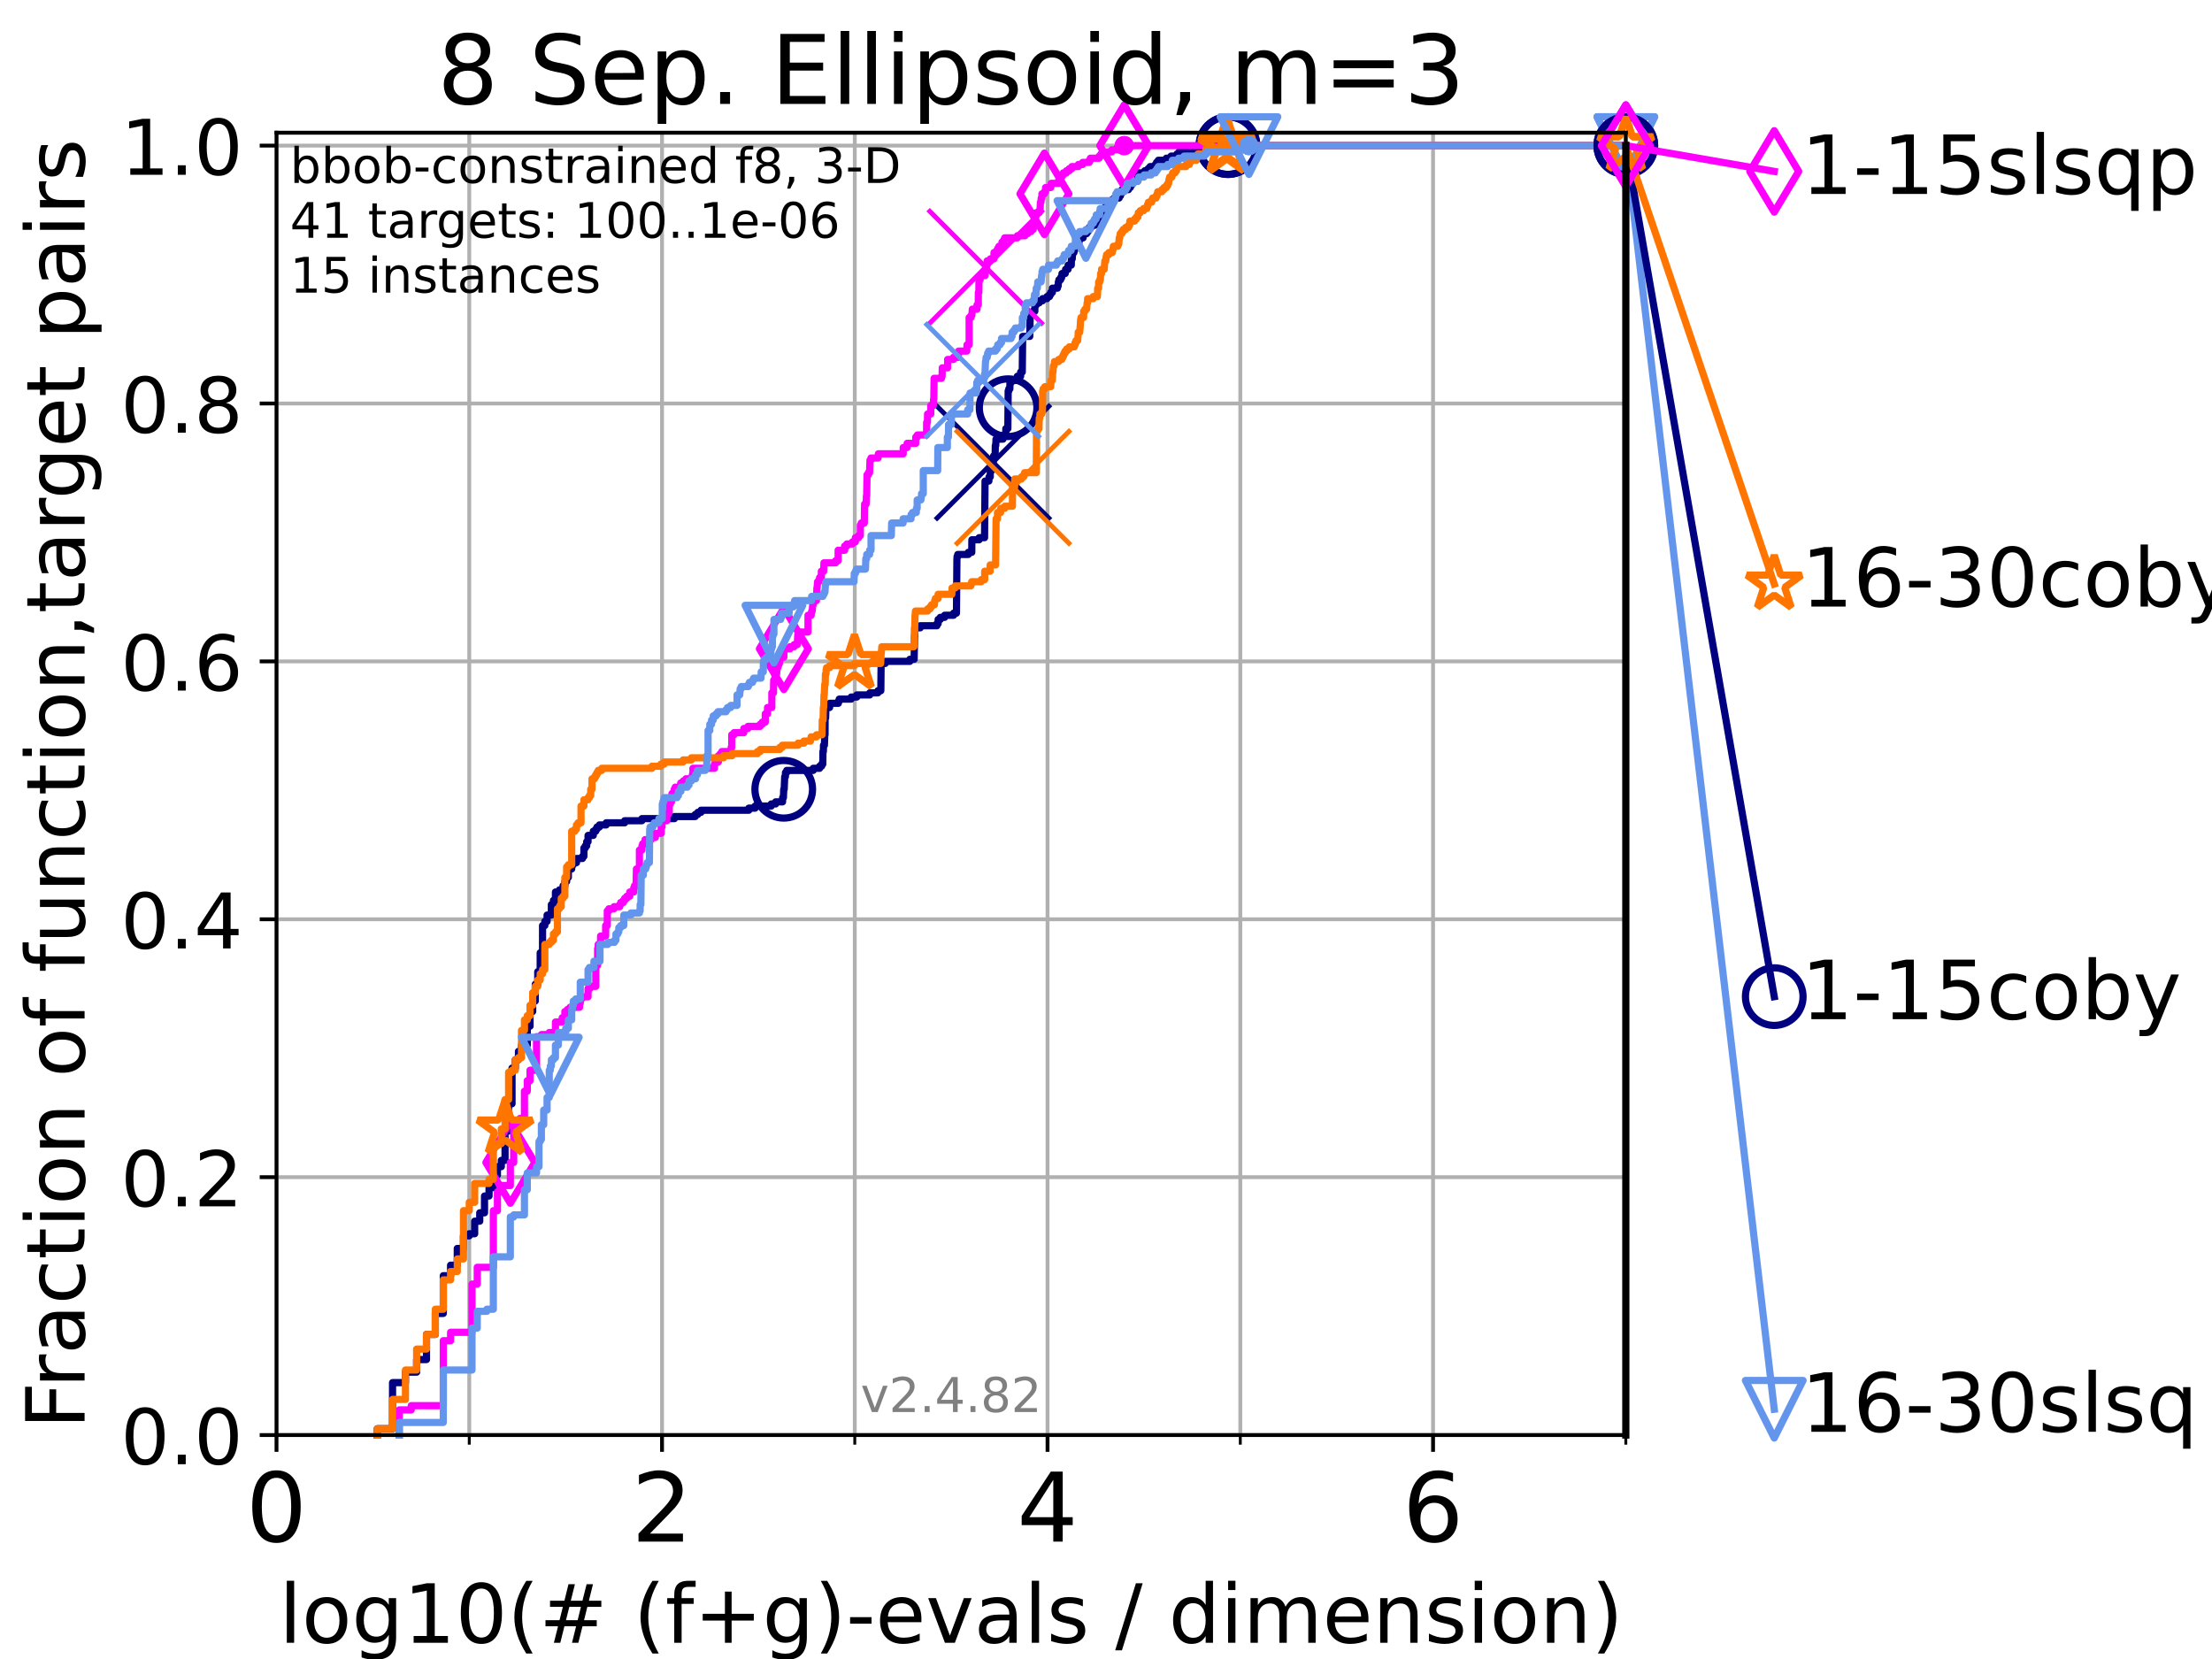 <?xml version="1.0" encoding="utf-8" standalone="no"?>
<!DOCTYPE svg PUBLIC "-//W3C//DTD SVG 1.1//EN"
  "http://www.w3.org/Graphics/SVG/1.1/DTD/svg11.dtd">
<!-- Created with matplotlib (https://matplotlib.org/) -->
<svg height="345.6pt" version="1.1" viewBox="0 0 460.8 345.6" width="460.8pt" xmlns="http://www.w3.org/2000/svg" xmlns:xlink="http://www.w3.org/1999/xlink">
 <defs>
  <style type="text/css">*{stroke-linecap:butt;stroke-linejoin:round;}</style>
 </defs>
 <g id="figure_1">
  <g id="patch_1">
   <path d="M 0 345.6 
L 460.8 345.6 
L 460.8 0 
L 0 0 
z
" style="fill:#ffffff;"/>
  </g>
  <g id="axes_1">
   <g id="patch_2">
    <path d="M 57.6 298.944 
L 338.688 298.944 
L 338.688 27.648 
L 57.6 27.648 
z
" style="fill:#ffffff;"/>
   </g>
   <g id="matplotlib.axis_1">
    <g id="xtick_1">
     <g id="line2d_1">
      <path clip-path="url(#pc0750bb24b)" d="M 57.6 298.944 
L 57.6 27.648 
" style="fill:none;stroke:#b0b0b0;stroke-linecap:square;stroke-width:0.8;"/>
     </g>
     <g id="line2d_2">
      <defs>
       <path d="M 0 0 
L 0 3.5 
" id="m32a04385fd" style="stroke:#000000;stroke-width:0.8;"/>
      </defs>
      <g>
       <use style="stroke:#000000;stroke-width:0.8;" x="57.6" xlink:href="#m32a04385fd" y="298.944"/>
      </g>
     </g>
     <g id="text_1">
      <!-- 0 -->
      <g transform="translate(51.237 321.141)scale(0.2 -0.2)">
       <defs>
        <path d="M 31.781 66.406 
Q 24.172 66.406 20.328 58.906 
Q 16.5 51.422 16.5 36.375 
Q 16.5 21.391 20.328 13.891 
Q 24.172 6.391 31.781 6.391 
Q 39.453 6.391 43.281 13.891 
Q 47.125 21.391 47.125 36.375 
Q 47.125 51.422 43.281 58.906 
Q 39.453 66.406 31.781 66.406 
z
M 31.781 74.219 
Q 44.047 74.219 50.516 64.516 
Q 56.984 54.828 56.984 36.375 
Q 56.984 17.969 50.516 8.266 
Q 44.047 -1.422 31.781 -1.422 
Q 19.531 -1.422 13.062 8.266 
Q 6.594 17.969 6.594 36.375 
Q 6.594 54.828 13.062 64.516 
Q 19.531 74.219 31.781 74.219 
z
" id="DejaVuSans-48"/>
       </defs>
       <use xlink:href="#DejaVuSans-48"/>
      </g>
     </g>
    </g>
    <g id="xtick_2">
     <g id="line2d_3">
      <path clip-path="url(#pc0750bb24b)" d="M 137.911 298.944 
L 137.911 27.648 
" style="fill:none;stroke:#b0b0b0;stroke-linecap:square;stroke-width:0.8;"/>
     </g>
     <g id="line2d_4">
      <g>
       <use style="stroke:#000000;stroke-width:0.8;" x="137.911" xlink:href="#m32a04385fd" y="298.944"/>
      </g>
     </g>
     <g id="text_2">
      <!-- 2 -->
      <g transform="translate(131.548 321.141)scale(0.2 -0.2)">
       <defs>
        <path d="M 19.188 8.297 
L 53.609 8.297 
L 53.609 0 
L 7.328 0 
L 7.328 8.297 
Q 12.938 14.109 22.625 23.891 
Q 32.328 33.688 34.812 36.531 
Q 39.547 41.844 41.422 45.531 
Q 43.312 49.219 43.312 52.781 
Q 43.312 58.594 39.234 62.25 
Q 35.156 65.922 28.609 65.922 
Q 23.969 65.922 18.812 64.312 
Q 13.672 62.703 7.812 59.422 
L 7.812 69.391 
Q 13.766 71.781 18.938 73 
Q 24.125 74.219 28.422 74.219 
Q 39.75 74.219 46.484 68.547 
Q 53.219 62.891 53.219 53.422 
Q 53.219 48.922 51.531 44.891 
Q 49.859 40.875 45.406 35.406 
Q 44.188 33.984 37.641 27.219 
Q 31.109 20.453 19.188 8.297 
z
" id="DejaVuSans-50"/>
       </defs>
       <use xlink:href="#DejaVuSans-50"/>
      </g>
     </g>
    </g>
    <g id="xtick_3">
     <g id="line2d_5">
      <path clip-path="url(#pc0750bb24b)" d="M 218.222 298.944 
L 218.222 27.648 
" style="fill:none;stroke:#b0b0b0;stroke-linecap:square;stroke-width:0.8;"/>
     </g>
     <g id="line2d_6">
      <g>
       <use style="stroke:#000000;stroke-width:0.8;" x="218.222" xlink:href="#m32a04385fd" y="298.944"/>
      </g>
     </g>
     <g id="text_3">
      <!-- 4 -->
      <g transform="translate(211.859 321.141)scale(0.2 -0.2)">
       <defs>
        <path d="M 37.797 64.312 
L 12.891 25.391 
L 37.797 25.391 
z
M 35.203 72.906 
L 47.609 72.906 
L 47.609 25.391 
L 58.016 25.391 
L 58.016 17.188 
L 47.609 17.188 
L 47.609 0 
L 37.797 0 
L 37.797 17.188 
L 4.891 17.188 
L 4.891 26.703 
z
" id="DejaVuSans-52"/>
       </defs>
       <use xlink:href="#DejaVuSans-52"/>
      </g>
     </g>
    </g>
    <g id="xtick_4">
     <g id="line2d_7">
      <path clip-path="url(#pc0750bb24b)" d="M 298.533 298.944 
L 298.533 27.648 
" style="fill:none;stroke:#b0b0b0;stroke-linecap:square;stroke-width:0.8;"/>
     </g>
     <g id="line2d_8">
      <g>
       <use style="stroke:#000000;stroke-width:0.8;" x="298.533" xlink:href="#m32a04385fd" y="298.944"/>
      </g>
     </g>
     <g id="text_4">
      <!-- 6 -->
      <g transform="translate(292.17 321.141)scale(0.2 -0.2)">
       <defs>
        <path d="M 33.016 40.375 
Q 26.375 40.375 22.484 35.828 
Q 18.609 31.297 18.609 23.391 
Q 18.609 15.531 22.484 10.953 
Q 26.375 6.391 33.016 6.391 
Q 39.656 6.391 43.531 10.953 
Q 47.406 15.531 47.406 23.391 
Q 47.406 31.297 43.531 35.828 
Q 39.656 40.375 33.016 40.375 
z
M 52.594 71.297 
L 52.594 62.312 
Q 48.875 64.062 45.094 64.984 
Q 41.312 65.922 37.594 65.922 
Q 27.828 65.922 22.672 59.328 
Q 17.531 52.734 16.797 39.406 
Q 19.672 43.656 24.016 45.922 
Q 28.375 48.188 33.594 48.188 
Q 44.578 48.188 50.953 41.516 
Q 57.328 34.859 57.328 23.391 
Q 57.328 12.156 50.688 5.359 
Q 44.047 -1.422 33.016 -1.422 
Q 20.359 -1.422 13.672 8.266 
Q 6.984 17.969 6.984 36.375 
Q 6.984 53.656 15.188 63.938 
Q 23.391 74.219 37.203 74.219 
Q 40.922 74.219 44.703 73.484 
Q 48.484 72.75 52.594 71.297 
z
" id="DejaVuSans-54"/>
       </defs>
       <use xlink:href="#DejaVuSans-54"/>
      </g>
     </g>
    </g>
    <g id="xtick_5">
     <g id="line2d_9">
      <path clip-path="url(#pc0750bb24b)" d="M 97.755 298.944 
L 97.755 27.648 
" style="fill:none;stroke:#b0b0b0;stroke-linecap:square;stroke-width:0.8;"/>
     </g>
     <g id="line2d_10">
      <defs>
       <path d="M 0 0 
L 0 2 
" id="m94d57b6545" style="stroke:#000000;stroke-width:0.6;"/>
      </defs>
      <g>
       <use style="stroke:#000000;stroke-width:0.6;" x="97.755" xlink:href="#m94d57b6545" y="298.944"/>
      </g>
     </g>
    </g>
    <g id="xtick_6">
     <g id="line2d_11">
      <path clip-path="url(#pc0750bb24b)" d="M 178.066 298.944 
L 178.066 27.648 
" style="fill:none;stroke:#b0b0b0;stroke-linecap:square;stroke-width:0.8;"/>
     </g>
     <g id="line2d_12">
      <g>
       <use style="stroke:#000000;stroke-width:0.6;" x="178.066" xlink:href="#m94d57b6545" y="298.944"/>
      </g>
     </g>
    </g>
    <g id="xtick_7">
     <g id="line2d_13">
      <path clip-path="url(#pc0750bb24b)" d="M 258.377 298.944 
L 258.377 27.648 
" style="fill:none;stroke:#b0b0b0;stroke-linecap:square;stroke-width:0.8;"/>
     </g>
     <g id="line2d_14">
      <g>
       <use style="stroke:#000000;stroke-width:0.6;" x="258.377" xlink:href="#m94d57b6545" y="298.944"/>
      </g>
     </g>
    </g>
    <g id="xtick_8">
     <g id="line2d_15">
      <path clip-path="url(#pc0750bb24b)" d="M 338.688 298.944 
L 338.688 27.648 
" style="fill:none;stroke:#b0b0b0;stroke-linecap:square;stroke-width:0.8;"/>
     </g>
     <g id="line2d_16">
      <g>
       <use style="stroke:#000000;stroke-width:0.6;" x="338.688" xlink:href="#m94d57b6545" y="298.944"/>
      </g>
     </g>
    </g>
    <g id="text_5">
     <!-- log10(# (f+g)-evals / dimension) -->
     <g transform="translate(58.145 342.218)scale(0.17 -0.17)">
      <defs>
       <path d="M 9.422 75.984 
L 18.406 75.984 
L 18.406 0 
L 9.422 0 
z
" id="DejaVuSans-108"/>
       <path d="M 30.609 48.391 
Q 23.391 48.391 19.188 42.75 
Q 14.984 37.109 14.984 27.297 
Q 14.984 17.484 19.156 11.844 
Q 23.344 6.203 30.609 6.203 
Q 37.797 6.203 41.984 11.859 
Q 46.188 17.531 46.188 27.297 
Q 46.188 37.016 41.984 42.703 
Q 37.797 48.391 30.609 48.391 
z
M 30.609 56 
Q 42.328 56 49.016 48.375 
Q 55.719 40.766 55.719 27.297 
Q 55.719 13.875 49.016 6.219 
Q 42.328 -1.422 30.609 -1.422 
Q 18.844 -1.422 12.172 6.219 
Q 5.516 13.875 5.516 27.297 
Q 5.516 40.766 12.172 48.375 
Q 18.844 56 30.609 56 
z
" id="DejaVuSans-111"/>
       <path d="M 45.406 27.984 
Q 45.406 37.75 41.375 43.109 
Q 37.359 48.484 30.078 48.484 
Q 22.859 48.484 18.828 43.109 
Q 14.797 37.75 14.797 27.984 
Q 14.797 18.266 18.828 12.891 
Q 22.859 7.516 30.078 7.516 
Q 37.359 7.516 41.375 12.891 
Q 45.406 18.266 45.406 27.984 
z
M 54.391 6.781 
Q 54.391 -7.172 48.188 -13.984 
Q 42 -20.797 29.203 -20.797 
Q 24.469 -20.797 20.266 -20.094 
Q 16.062 -19.391 12.109 -17.922 
L 12.109 -9.188 
Q 16.062 -11.328 19.922 -12.344 
Q 23.781 -13.375 27.781 -13.375 
Q 36.625 -13.375 41.016 -8.766 
Q 45.406 -4.156 45.406 5.172 
L 45.406 9.625 
Q 42.625 4.781 38.281 2.391 
Q 33.938 0 27.875 0 
Q 17.828 0 11.672 7.656 
Q 5.516 15.328 5.516 27.984 
Q 5.516 40.672 11.672 48.328 
Q 17.828 56 27.875 56 
Q 33.938 56 38.281 53.609 
Q 42.625 51.219 45.406 46.391 
L 45.406 54.688 
L 54.391 54.688 
z
" id="DejaVuSans-103"/>
       <path d="M 12.406 8.297 
L 28.516 8.297 
L 28.516 63.922 
L 10.984 60.406 
L 10.984 69.391 
L 28.422 72.906 
L 38.281 72.906 
L 38.281 8.297 
L 54.391 8.297 
L 54.391 0 
L 12.406 0 
z
" id="DejaVuSans-49"/>
       <path d="M 31 75.875 
Q 24.469 64.656 21.281 53.656 
Q 18.109 42.672 18.109 31.391 
Q 18.109 20.125 21.312 9.062 
Q 24.516 -2 31 -13.188 
L 23.188 -13.188 
Q 15.875 -1.703 12.234 9.375 
Q 8.594 20.453 8.594 31.391 
Q 8.594 42.281 12.203 53.312 
Q 15.828 64.359 23.188 75.875 
z
" id="DejaVuSans-40"/>
       <path d="M 51.125 44 
L 36.922 44 
L 32.812 27.688 
L 47.125 27.688 
z
M 43.797 71.781 
L 38.719 51.516 
L 52.984 51.516 
L 58.109 71.781 
L 65.922 71.781 
L 60.891 51.516 
L 76.125 51.516 
L 76.125 44 
L 58.984 44 
L 54.984 27.688 
L 70.516 27.688 
L 70.516 20.219 
L 53.078 20.219 
L 48 0 
L 40.188 0 
L 45.219 20.219 
L 30.906 20.219 
L 25.875 0 
L 18.016 0 
L 23.094 20.219 
L 7.719 20.219 
L 7.719 27.688 
L 24.906 27.688 
L 29 44 
L 13.281 44 
L 13.281 51.516 
L 30.906 51.516 
L 35.891 71.781 
z
" id="DejaVuSans-35"/>
       <path id="DejaVuSans-32"/>
       <path d="M 37.109 75.984 
L 37.109 68.5 
L 28.516 68.5 
Q 23.688 68.5 21.797 66.547 
Q 19.922 64.594 19.922 59.516 
L 19.922 54.688 
L 34.719 54.688 
L 34.719 47.703 
L 19.922 47.703 
L 19.922 0 
L 10.891 0 
L 10.891 47.703 
L 2.297 47.703 
L 2.297 54.688 
L 10.891 54.688 
L 10.891 58.5 
Q 10.891 67.625 15.141 71.797 
Q 19.391 75.984 28.609 75.984 
z
" id="DejaVuSans-102"/>
       <path d="M 46 62.703 
L 46 35.5 
L 73.188 35.5 
L 73.188 27.203 
L 46 27.203 
L 46 0 
L 37.797 0 
L 37.797 27.203 
L 10.594 27.203 
L 10.594 35.5 
L 37.797 35.5 
L 37.797 62.703 
z
" id="DejaVuSans-43"/>
       <path d="M 8.016 75.875 
L 15.828 75.875 
Q 23.141 64.359 26.781 53.312 
Q 30.422 42.281 30.422 31.391 
Q 30.422 20.453 26.781 9.375 
Q 23.141 -1.703 15.828 -13.188 
L 8.016 -13.188 
Q 14.5 -2 17.703 9.062 
Q 20.906 20.125 20.906 31.391 
Q 20.906 42.672 17.703 53.656 
Q 14.5 64.656 8.016 75.875 
z
" id="DejaVuSans-41"/>
       <path d="M 4.891 31.391 
L 31.203 31.391 
L 31.203 23.391 
L 4.891 23.391 
z
" id="DejaVuSans-45"/>
       <path d="M 56.203 29.594 
L 56.203 25.203 
L 14.891 25.203 
Q 15.484 15.922 20.484 11.062 
Q 25.484 6.203 34.422 6.203 
Q 39.594 6.203 44.453 7.469 
Q 49.312 8.734 54.109 11.281 
L 54.109 2.781 
Q 49.266 0.734 44.188 -0.344 
Q 39.109 -1.422 33.891 -1.422 
Q 20.797 -1.422 13.156 6.188 
Q 5.516 13.812 5.516 26.812 
Q 5.516 40.234 12.766 48.109 
Q 20.016 56 32.328 56 
Q 43.359 56 49.781 48.891 
Q 56.203 41.797 56.203 29.594 
z
M 47.219 32.234 
Q 47.125 39.594 43.094 43.984 
Q 39.062 48.391 32.422 48.391 
Q 24.906 48.391 20.391 44.141 
Q 15.875 39.891 15.188 32.172 
z
" id="DejaVuSans-101"/>
       <path d="M 2.984 54.688 
L 12.5 54.688 
L 29.594 8.797 
L 46.688 54.688 
L 56.203 54.688 
L 35.688 0 
L 23.484 0 
z
" id="DejaVuSans-118"/>
       <path d="M 34.281 27.484 
Q 23.391 27.484 19.188 25 
Q 14.984 22.516 14.984 16.5 
Q 14.984 11.719 18.141 8.906 
Q 21.297 6.109 26.703 6.109 
Q 34.188 6.109 38.703 11.406 
Q 43.219 16.703 43.219 25.484 
L 43.219 27.484 
z
M 52.203 31.203 
L 52.203 0 
L 43.219 0 
L 43.219 8.297 
Q 40.141 3.328 35.547 0.953 
Q 30.953 -1.422 24.312 -1.422 
Q 15.922 -1.422 10.953 3.297 
Q 6 8.016 6 15.922 
Q 6 25.141 12.172 29.828 
Q 18.359 34.516 30.609 34.516 
L 43.219 34.516 
L 43.219 35.406 
Q 43.219 41.609 39.141 45 
Q 35.062 48.391 27.688 48.391 
Q 23 48.391 18.547 47.266 
Q 14.109 46.141 10.016 43.891 
L 10.016 52.203 
Q 14.938 54.109 19.578 55.047 
Q 24.219 56 28.609 56 
Q 40.484 56 46.344 49.844 
Q 52.203 43.703 52.203 31.203 
z
" id="DejaVuSans-97"/>
       <path d="M 44.281 53.078 
L 44.281 44.578 
Q 40.484 46.531 36.375 47.5 
Q 32.281 48.484 27.875 48.484 
Q 21.188 48.484 17.844 46.438 
Q 14.5 44.391 14.5 40.281 
Q 14.5 37.156 16.891 35.375 
Q 19.281 33.594 26.516 31.984 
L 29.594 31.297 
Q 39.156 29.25 43.188 25.516 
Q 47.219 21.781 47.219 15.094 
Q 47.219 7.469 41.188 3.016 
Q 35.156 -1.422 24.609 -1.422 
Q 20.219 -1.422 15.453 -0.562 
Q 10.688 0.297 5.422 2 
L 5.422 11.281 
Q 10.406 8.688 15.234 7.391 
Q 20.062 6.109 24.812 6.109 
Q 31.156 6.109 34.562 8.281 
Q 37.984 10.453 37.984 14.406 
Q 37.984 18.062 35.516 20.016 
Q 33.062 21.969 24.703 23.781 
L 21.578 24.516 
Q 13.234 26.266 9.516 29.906 
Q 5.812 33.547 5.812 39.891 
Q 5.812 47.609 11.281 51.797 
Q 16.75 56 26.812 56 
Q 31.781 56 36.172 55.266 
Q 40.578 54.547 44.281 53.078 
z
" id="DejaVuSans-115"/>
       <path d="M 25.391 72.906 
L 33.688 72.906 
L 8.297 -9.281 
L 0 -9.281 
z
" id="DejaVuSans-47"/>
       <path d="M 45.406 46.391 
L 45.406 75.984 
L 54.391 75.984 
L 54.391 0 
L 45.406 0 
L 45.406 8.203 
Q 42.578 3.328 38.25 0.953 
Q 33.938 -1.422 27.875 -1.422 
Q 17.969 -1.422 11.734 6.484 
Q 5.516 14.406 5.516 27.297 
Q 5.516 40.188 11.734 48.094 
Q 17.969 56 27.875 56 
Q 33.938 56 38.25 53.625 
Q 42.578 51.266 45.406 46.391 
z
M 14.797 27.297 
Q 14.797 17.391 18.875 11.75 
Q 22.953 6.109 30.078 6.109 
Q 37.203 6.109 41.297 11.75 
Q 45.406 17.391 45.406 27.297 
Q 45.406 37.203 41.297 42.844 
Q 37.203 48.484 30.078 48.484 
Q 22.953 48.484 18.875 42.844 
Q 14.797 37.203 14.797 27.297 
z
" id="DejaVuSans-100"/>
       <path d="M 9.422 54.688 
L 18.406 54.688 
L 18.406 0 
L 9.422 0 
z
M 9.422 75.984 
L 18.406 75.984 
L 18.406 64.594 
L 9.422 64.594 
z
" id="DejaVuSans-105"/>
       <path d="M 52 44.188 
Q 55.375 50.25 60.062 53.125 
Q 64.75 56 71.094 56 
Q 79.641 56 84.281 50.016 
Q 88.922 44.047 88.922 33.016 
L 88.922 0 
L 79.891 0 
L 79.891 32.719 
Q 79.891 40.578 77.094 44.375 
Q 74.312 48.188 68.609 48.188 
Q 61.625 48.188 57.562 43.547 
Q 53.516 38.922 53.516 30.906 
L 53.516 0 
L 44.484 0 
L 44.484 32.719 
Q 44.484 40.625 41.703 44.406 
Q 38.922 48.188 33.109 48.188 
Q 26.219 48.188 22.156 43.531 
Q 18.109 38.875 18.109 30.906 
L 18.109 0 
L 9.078 0 
L 9.078 54.688 
L 18.109 54.688 
L 18.109 46.188 
Q 21.188 51.219 25.484 53.609 
Q 29.781 56 35.688 56 
Q 41.656 56 45.828 52.969 
Q 50 49.953 52 44.188 
z
" id="DejaVuSans-109"/>
       <path d="M 54.891 33.016 
L 54.891 0 
L 45.906 0 
L 45.906 32.719 
Q 45.906 40.484 42.875 44.328 
Q 39.844 48.188 33.797 48.188 
Q 26.516 48.188 22.312 43.547 
Q 18.109 38.922 18.109 30.906 
L 18.109 0 
L 9.078 0 
L 9.078 54.688 
L 18.109 54.688 
L 18.109 46.188 
Q 21.344 51.125 25.703 53.562 
Q 30.078 56 35.797 56 
Q 45.219 56 50.047 50.172 
Q 54.891 44.344 54.891 33.016 
z
" id="DejaVuSans-110"/>
      </defs>
      <use xlink:href="#DejaVuSans-108"/>
      <use x="27.783" xlink:href="#DejaVuSans-111"/>
      <use x="88.965" xlink:href="#DejaVuSans-103"/>
      <use x="152.441" xlink:href="#DejaVuSans-49"/>
      <use x="216.064" xlink:href="#DejaVuSans-48"/>
      <use x="279.688" xlink:href="#DejaVuSans-40"/>
      <use x="318.701" xlink:href="#DejaVuSans-35"/>
      <use x="402.49" xlink:href="#DejaVuSans-32"/>
      <use x="434.277" xlink:href="#DejaVuSans-40"/>
      <use x="473.291" xlink:href="#DejaVuSans-102"/>
      <use x="508.496" xlink:href="#DejaVuSans-43"/>
      <use x="592.285" xlink:href="#DejaVuSans-103"/>
      <use x="655.762" xlink:href="#DejaVuSans-41"/>
      <use x="694.775" xlink:href="#DejaVuSans-45"/>
      <use x="730.859" xlink:href="#DejaVuSans-101"/>
      <use x="792.383" xlink:href="#DejaVuSans-118"/>
      <use x="851.562" xlink:href="#DejaVuSans-97"/>
      <use x="912.842" xlink:href="#DejaVuSans-108"/>
      <use x="940.625" xlink:href="#DejaVuSans-115"/>
      <use x="992.725" xlink:href="#DejaVuSans-32"/>
      <use x="1024.512" xlink:href="#DejaVuSans-47"/>
      <use x="1058.203" xlink:href="#DejaVuSans-32"/>
      <use x="1089.99" xlink:href="#DejaVuSans-100"/>
      <use x="1153.467" xlink:href="#DejaVuSans-105"/>
      <use x="1181.25" xlink:href="#DejaVuSans-109"/>
      <use x="1278.662" xlink:href="#DejaVuSans-101"/>
      <use x="1340.186" xlink:href="#DejaVuSans-110"/>
      <use x="1403.564" xlink:href="#DejaVuSans-115"/>
      <use x="1455.664" xlink:href="#DejaVuSans-105"/>
      <use x="1483.447" xlink:href="#DejaVuSans-111"/>
      <use x="1544.629" xlink:href="#DejaVuSans-110"/>
      <use x="1608.008" xlink:href="#DejaVuSans-41"/>
     </g>
    </g>
   </g>
   <g id="matplotlib.axis_2">
    <g id="ytick_1">
     <g id="line2d_17">
      <path clip-path="url(#pc0750bb24b)" d="M 57.6 298.944 
L 338.688 298.944 
" style="fill:none;stroke:#b0b0b0;stroke-linecap:square;stroke-width:0.8;"/>
     </g>
     <g id="line2d_18">
      <defs>
       <path d="M 0 0 
L -3.5 0 
" id="mc636e3338e" style="stroke:#000000;stroke-width:0.8;"/>
      </defs>
      <g>
       <use style="stroke:#000000;stroke-width:0.8;" x="57.6" xlink:href="#mc636e3338e" y="298.944"/>
      </g>
     </g>
     <g id="text_6">
      <!-- 0.0 -->
      <g transform="translate(25.155 305.023)scale(0.16 -0.16)">
       <defs>
        <path d="M 10.688 12.406 
L 21 12.406 
L 21 0 
L 10.688 0 
z
" id="DejaVuSans-46"/>
       </defs>
       <use xlink:href="#DejaVuSans-48"/>
       <use x="63.623" xlink:href="#DejaVuSans-46"/>
       <use x="95.41" xlink:href="#DejaVuSans-48"/>
      </g>
     </g>
    </g>
    <g id="ytick_2">
     <g id="line2d_19">
      <path clip-path="url(#pc0750bb24b)" d="M 57.6 245.222 
L 338.688 245.222 
" style="fill:none;stroke:#b0b0b0;stroke-linecap:square;stroke-width:0.8;"/>
     </g>
     <g id="line2d_20">
      <g>
       <use style="stroke:#000000;stroke-width:0.8;" x="57.6" xlink:href="#mc636e3338e" y="245.222"/>
      </g>
     </g>
     <g id="text_7">
      <!-- 0.2 -->
      <g transform="translate(25.155 251.301)scale(0.16 -0.16)">
       <use xlink:href="#DejaVuSans-48"/>
       <use x="63.623" xlink:href="#DejaVuSans-46"/>
       <use x="95.41" xlink:href="#DejaVuSans-50"/>
      </g>
     </g>
    </g>
    <g id="ytick_3">
     <g id="line2d_21">
      <path clip-path="url(#pc0750bb24b)" d="M 57.6 191.5 
L 338.688 191.5 
" style="fill:none;stroke:#b0b0b0;stroke-linecap:square;stroke-width:0.8;"/>
     </g>
     <g id="line2d_22">
      <g>
       <use style="stroke:#000000;stroke-width:0.8;" x="57.6" xlink:href="#mc636e3338e" y="191.5"/>
      </g>
     </g>
     <g id="text_8">
      <!-- 0.4 -->
      <g transform="translate(25.155 197.579)scale(0.16 -0.16)">
       <use xlink:href="#DejaVuSans-48"/>
       <use x="63.623" xlink:href="#DejaVuSans-46"/>
       <use x="95.41" xlink:href="#DejaVuSans-52"/>
      </g>
     </g>
    </g>
    <g id="ytick_4">
     <g id="line2d_23">
      <path clip-path="url(#pc0750bb24b)" d="M 57.6 137.778 
L 338.688 137.778 
" style="fill:none;stroke:#b0b0b0;stroke-linecap:square;stroke-width:0.8;"/>
     </g>
     <g id="line2d_24">
      <g>
       <use style="stroke:#000000;stroke-width:0.8;" x="57.6" xlink:href="#mc636e3338e" y="137.778"/>
      </g>
     </g>
     <g id="text_9">
      <!-- 0.6 -->
      <g transform="translate(25.155 143.857)scale(0.16 -0.16)">
       <use xlink:href="#DejaVuSans-48"/>
       <use x="63.623" xlink:href="#DejaVuSans-46"/>
       <use x="95.41" xlink:href="#DejaVuSans-54"/>
      </g>
     </g>
    </g>
    <g id="ytick_5">
     <g id="line2d_25">
      <path clip-path="url(#pc0750bb24b)" d="M 57.6 84.056 
L 338.688 84.056 
" style="fill:none;stroke:#b0b0b0;stroke-linecap:square;stroke-width:0.8;"/>
     </g>
     <g id="line2d_26">
      <g>
       <use style="stroke:#000000;stroke-width:0.8;" x="57.6" xlink:href="#mc636e3338e" y="84.056"/>
      </g>
     </g>
     <g id="text_10">
      <!-- 0.8 -->
      <g transform="translate(25.155 90.135)scale(0.16 -0.16)">
       <defs>
        <path d="M 31.781 34.625 
Q 24.75 34.625 20.719 30.859 
Q 16.703 27.094 16.703 20.516 
Q 16.703 13.922 20.719 10.156 
Q 24.75 6.391 31.781 6.391 
Q 38.812 6.391 42.859 10.172 
Q 46.922 13.969 46.922 20.516 
Q 46.922 27.094 42.891 30.859 
Q 38.875 34.625 31.781 34.625 
z
M 21.922 38.812 
Q 15.578 40.375 12.031 44.719 
Q 8.5 49.078 8.5 55.328 
Q 8.5 64.062 14.719 69.141 
Q 20.953 74.219 31.781 74.219 
Q 42.672 74.219 48.875 69.141 
Q 55.078 64.062 55.078 55.328 
Q 55.078 49.078 51.531 44.719 
Q 48 40.375 41.703 38.812 
Q 48.828 37.156 52.797 32.312 
Q 56.781 27.484 56.781 20.516 
Q 56.781 9.906 50.312 4.234 
Q 43.844 -1.422 31.781 -1.422 
Q 19.734 -1.422 13.25 4.234 
Q 6.781 9.906 6.781 20.516 
Q 6.781 27.484 10.781 32.312 
Q 14.797 37.156 21.922 38.812 
z
M 18.312 54.391 
Q 18.312 48.734 21.844 45.562 
Q 25.391 42.391 31.781 42.391 
Q 38.141 42.391 41.719 45.562 
Q 45.312 48.734 45.312 54.391 
Q 45.312 60.062 41.719 63.234 
Q 38.141 66.406 31.781 66.406 
Q 25.391 66.406 21.844 63.234 
Q 18.312 60.062 18.312 54.391 
z
" id="DejaVuSans-56"/>
       </defs>
       <use xlink:href="#DejaVuSans-48"/>
       <use x="63.623" xlink:href="#DejaVuSans-46"/>
       <use x="95.41" xlink:href="#DejaVuSans-56"/>
      </g>
     </g>
    </g>
    <g id="ytick_6">
     <g id="line2d_27">
      <path clip-path="url(#pc0750bb24b)" d="M 57.6 30.334 
L 338.688 30.334 
" style="fill:none;stroke:#b0b0b0;stroke-linecap:square;stroke-width:0.8;"/>
     </g>
     <g id="line2d_28">
      <g>
       <use style="stroke:#000000;stroke-width:0.8;" x="57.6" xlink:href="#mc636e3338e" y="30.334"/>
      </g>
     </g>
     <g id="text_11">
      <!-- 1.0 -->
      <g transform="translate(25.155 36.413)scale(0.16 -0.16)">
       <use xlink:href="#DejaVuSans-49"/>
       <use x="63.623" xlink:href="#DejaVuSans-46"/>
       <use x="95.41" xlink:href="#DejaVuSans-48"/>
      </g>
     </g>
    </g>
    <g id="text_12">
     <!-- Fraction of function,target pairs -->
     <g transform="translate(17.62 297.681)rotate(-90)scale(0.17 -0.17)">
      <defs>
       <path d="M 9.812 72.906 
L 51.703 72.906 
L 51.703 64.594 
L 19.672 64.594 
L 19.672 43.109 
L 48.578 43.109 
L 48.578 34.812 
L 19.672 34.812 
L 19.672 0 
L 9.812 0 
z
" id="DejaVuSans-70"/>
       <path d="M 41.109 46.297 
Q 39.594 47.172 37.812 47.578 
Q 36.031 48 33.891 48 
Q 26.266 48 22.188 43.047 
Q 18.109 38.094 18.109 28.812 
L 18.109 0 
L 9.078 0 
L 9.078 54.688 
L 18.109 54.688 
L 18.109 46.188 
Q 20.953 51.172 25.484 53.578 
Q 30.031 56 36.531 56 
Q 37.453 56 38.578 55.875 
Q 39.703 55.766 41.062 55.516 
z
" id="DejaVuSans-114"/>
       <path d="M 48.781 52.594 
L 48.781 44.188 
Q 44.969 46.297 41.141 47.344 
Q 37.312 48.391 33.406 48.391 
Q 24.656 48.391 19.812 42.844 
Q 14.984 37.312 14.984 27.297 
Q 14.984 17.281 19.812 11.734 
Q 24.656 6.203 33.406 6.203 
Q 37.312 6.203 41.141 7.25 
Q 44.969 8.297 48.781 10.406 
L 48.781 2.094 
Q 45.016 0.344 40.984 -0.531 
Q 36.969 -1.422 32.422 -1.422 
Q 20.062 -1.422 12.781 6.344 
Q 5.516 14.109 5.516 27.297 
Q 5.516 40.672 12.859 48.328 
Q 20.219 56 33.016 56 
Q 37.156 56 41.109 55.141 
Q 45.062 54.297 48.781 52.594 
z
" id="DejaVuSans-99"/>
       <path d="M 18.312 70.219 
L 18.312 54.688 
L 36.812 54.688 
L 36.812 47.703 
L 18.312 47.703 
L 18.312 18.016 
Q 18.312 11.328 20.141 9.422 
Q 21.969 7.516 27.594 7.516 
L 36.812 7.516 
L 36.812 0 
L 27.594 0 
Q 17.188 0 13.234 3.875 
Q 9.281 7.766 9.281 18.016 
L 9.281 47.703 
L 2.688 47.703 
L 2.688 54.688 
L 9.281 54.688 
L 9.281 70.219 
z
" id="DejaVuSans-116"/>
       <path d="M 8.5 21.578 
L 8.5 54.688 
L 17.484 54.688 
L 17.484 21.922 
Q 17.484 14.156 20.5 10.266 
Q 23.531 6.391 29.594 6.391 
Q 36.859 6.391 41.078 11.031 
Q 45.312 15.672 45.312 23.688 
L 45.312 54.688 
L 54.297 54.688 
L 54.297 0 
L 45.312 0 
L 45.312 8.406 
Q 42.047 3.422 37.719 1 
Q 33.406 -1.422 27.688 -1.422 
Q 18.266 -1.422 13.375 4.438 
Q 8.5 10.297 8.5 21.578 
z
M 31.109 56 
z
" id="DejaVuSans-117"/>
       <path d="M 11.719 12.406 
L 22.016 12.406 
L 22.016 4 
L 14.016 -11.625 
L 7.719 -11.625 
L 11.719 4 
z
" id="DejaVuSans-44"/>
       <path d="M 18.109 8.203 
L 18.109 -20.797 
L 9.078 -20.797 
L 9.078 54.688 
L 18.109 54.688 
L 18.109 46.391 
Q 20.953 51.266 25.266 53.625 
Q 29.594 56 35.594 56 
Q 45.562 56 51.781 48.094 
Q 58.016 40.188 58.016 27.297 
Q 58.016 14.406 51.781 6.484 
Q 45.562 -1.422 35.594 -1.422 
Q 29.594 -1.422 25.266 0.953 
Q 20.953 3.328 18.109 8.203 
z
M 48.688 27.297 
Q 48.688 37.203 44.609 42.844 
Q 40.531 48.484 33.406 48.484 
Q 26.266 48.484 22.188 42.844 
Q 18.109 37.203 18.109 27.297 
Q 18.109 17.391 22.188 11.75 
Q 26.266 6.109 33.406 6.109 
Q 40.531 6.109 44.609 11.75 
Q 48.688 17.391 48.688 27.297 
z
" id="DejaVuSans-112"/>
      </defs>
      <use xlink:href="#DejaVuSans-70"/>
      <use x="50.27" xlink:href="#DejaVuSans-114"/>
      <use x="91.383" xlink:href="#DejaVuSans-97"/>
      <use x="152.662" xlink:href="#DejaVuSans-99"/>
      <use x="207.643" xlink:href="#DejaVuSans-116"/>
      <use x="246.852" xlink:href="#DejaVuSans-105"/>
      <use x="274.635" xlink:href="#DejaVuSans-111"/>
      <use x="335.816" xlink:href="#DejaVuSans-110"/>
      <use x="399.195" xlink:href="#DejaVuSans-32"/>
      <use x="430.982" xlink:href="#DejaVuSans-111"/>
      <use x="492.164" xlink:href="#DejaVuSans-102"/>
      <use x="527.369" xlink:href="#DejaVuSans-32"/>
      <use x="559.156" xlink:href="#DejaVuSans-102"/>
      <use x="594.361" xlink:href="#DejaVuSans-117"/>
      <use x="657.74" xlink:href="#DejaVuSans-110"/>
      <use x="721.119" xlink:href="#DejaVuSans-99"/>
      <use x="776.1" xlink:href="#DejaVuSans-116"/>
      <use x="815.309" xlink:href="#DejaVuSans-105"/>
      <use x="843.092" xlink:href="#DejaVuSans-111"/>
      <use x="904.273" xlink:href="#DejaVuSans-110"/>
      <use x="967.652" xlink:href="#DejaVuSans-44"/>
      <use x="999.439" xlink:href="#DejaVuSans-116"/>
      <use x="1038.648" xlink:href="#DejaVuSans-97"/>
      <use x="1099.928" xlink:href="#DejaVuSans-114"/>
      <use x="1139.291" xlink:href="#DejaVuSans-103"/>
      <use x="1202.768" xlink:href="#DejaVuSans-101"/>
      <use x="1264.291" xlink:href="#DejaVuSans-116"/>
      <use x="1303.5" xlink:href="#DejaVuSans-32"/>
      <use x="1335.287" xlink:href="#DejaVuSans-112"/>
      <use x="1398.764" xlink:href="#DejaVuSans-97"/>
      <use x="1460.043" xlink:href="#DejaVuSans-105"/>
      <use x="1487.826" xlink:href="#DejaVuSans-114"/>
      <use x="1528.939" xlink:href="#DejaVuSans-115"/>
     </g>
    </g>
   </g>
   <g id="line2d_29">
    <defs>
     <path d="M 0 1.5 
C 0.398 1.5 0.779 1.342 1.061 1.061 
C 1.342 0.779 1.5 0.398 1.5 0 
C 1.5 -0.398 1.342 -0.779 1.061 -1.061 
C 0.779 -1.342 0.398 -1.5 0 -1.5 
C -0.398 -1.5 -0.779 -1.342 -1.061 -1.061 
C -1.342 -0.779 -1.5 -0.398 -1.5 0 
C -1.5 0.398 -1.342 0.779 -1.061 1.061 
C -0.779 1.342 -0.398 1.5 0 1.5 
z
" id="meaa6eda335" style="stroke:#000080;"/>
    </defs>
    <g>
     <use style="fill:#000080;stroke:#000080;" x="255.808" xlink:href="#meaa6eda335" y="30.334"/>
     <use style="fill:#000080;stroke:#000080;" x="255.808" xlink:href="#meaa6eda335" y="30.334"/>
    </g>
   </g>
   <g id="line2d_30">
    <path d="M 78.596 298.944 
L 78.596 297.634 
L 81.776 297.634 
L 81.776 288.025 
L 84.464 288.025 
L 84.464 285.841 
L 86.793 285.841 
L 86.793 283.22 
L 88.847 283.22 
L 88.847 277.979 
L 90.684 277.979 
L 90.684 273.612 
L 92.347 273.612 
L 92.347 265.75 
L 93.864 265.75 
L 93.864 263.566 
L 95.26 263.566 
L 95.26 260.072 
L 96.552 260.072 
L 96.552 257.451 
L 97.755 257.451 
L 97.755 257.015 
L 98.881 257.015 
L 98.881 254.394 
L 99.938 254.394 
L 99.938 252.647 
L 100.935 252.647 
L 100.935 249.153 
L 101.878 249.153 
L 101.878 247.406 
L 102.772 247.406 
L 102.772 244.785 
L 103.623 244.785 
L 103.623 243.038 
L 104.435 243.038 
L 104.435 241.728 
L 105.21 241.728 
L 105.21 235.613 
L 105.952 235.613 
L 105.952 229.935 
L 106.664 229.935 
L 106.664 222.51 
L 107.348 222.51 
L 107.348 220.763 
L 108.006 220.763 
L 108.006 219.016 
L 108.64 219.016 
L 108.64 217.706 
L 109.843 217.706 
L 109.843 213.775 
L 110.415 213.775 
L 110.415 210.718 
L 110.969 210.718 
L 110.969 208.534 
L 111.506 208.534 
L 111.506 205.04 
L 112.026 205.04 
L 112.026 202.419 
L 112.532 202.419 
L 112.532 198.488 
L 113.023 198.488 
L 113.023 192.81 
L 113.501 192.81 
L 113.501 191.937 
L 113.966 191.937 
L 113.966 190.627 
L 114.86 190.627 
L 114.86 188.443 
L 115.291 188.443 
L 115.291 187.569 
L 115.711 187.569 
L 115.711 185.822 
L 116.523 185.822 
L 116.523 185.385 
L 117.298 185.385 
L 117.298 184.512 
L 117.673 184.512 
L 117.673 183.638 
L 118.04 183.638 
L 118.04 182.765 
L 118.4 182.765 
L 118.4 181.018 
L 119.097 181.018 
L 119.097 180.144 
L 119.436 180.144 
L 119.436 179.707 
L 120.094 179.707 
L 120.094 178.834 
L 121.34 178.834 
L 121.34 178.397 
L 121.638 178.397 
L 121.638 176.65 
L 121.931 176.65 
L 121.931 176.213 
L 122.22 176.213 
L 122.22 175.34 
L 122.503 175.34 
L 122.503 174.029 
L 123.594 174.029 
L 123.594 173.156 
L 124.114 173.156 
L 124.114 172.719 
L 124.369 172.719 
L 124.369 172.282 
L 124.867 172.282 
L 124.867 171.846 
L 126.282 171.846 
L 126.282 171.409 
L 130.128 171.409 
L 130.128 170.972 
L 133.726 170.972 
L 133.726 170.535 
L 140.499 170.535 
L 140.499 170.099 
L 144.826 170.099 
L 144.826 169.662 
L 145.365 169.662 
L 145.365 169.225 
L 146.035 169.225 
L 146.035 168.788 
L 155.991 168.788 
L 155.991 168.352 
L 157.301 168.352 
L 157.301 167.915 
L 160.664 167.915 
L 160.664 167.478 
L 161.586 167.478 
L 161.586 167.041 
L 163.021 167.041 
L 163.034 166.168 
L 163.199 166.168 
L 163.267 164.421 
L 163.362 164.421 
L 163.469 161.8 
L 163.616 161.8 
L 163.63 160.927 
L 163.894 160.927 
L 163.894 160.49 
L 169.408 160.49 
L 169.408 160.053 
L 170.732 160.053 
L 170.732 159.616 
L 171.16 159.616 
L 171.16 159.179 
L 171.4 159.179 
L 171.434 156.559 
L 171.519 156.559 
L 171.553 155.249 
L 171.738 155.249 
L 171.821 153.065 
L 171.871 153.065 
L 171.888 149.571 
L 171.987 149.571 
L 172.069 147.387 
L 172.823 147.387 
L 172.854 146.513 
L 174.641 146.513 
L 174.641 146.077 
L 174.824 146.077 
L 174.824 145.64 
L 177.312 145.64 
L 177.312 145.203 
L 178.497 145.203 
L 178.497 144.766 
L 181.192 144.766 
L 181.192 144.33 
L 182.886 144.33 
L 182.886 143.893 
L 183.493 143.893 
L 183.552 138.215 
L 184.405 138.215 
L 184.405 137.778 
L 189.536 137.778 
L 189.536 137.341 
L 190.431 137.341 
L 190.522 132.537 
L 190.557 132.537 
L 190.557 130.79 
L 191.694 130.79 
L 191.694 130.353 
L 195.171 130.353 
L 195.171 129.916 
L 195.431 129.916 
L 195.431 129.043 
L 195.88 129.043 
L 195.88 128.606 
L 196.786 128.606 
L 196.786 128.169 
L 198.65 128.169 
L 198.65 127.732 
L 199.248 127.732 
L 199.345 116.377 
L 199.372 116.377 
L 199.372 115.94 
L 199.519 115.94 
L 199.519 115.503 
L 201.719 115.503 
L 201.719 115.066 
L 202.437 115.066 
L 202.46 112.446 
L 203.972 112.446 
L 203.972 112.009 
L 205.099 112.009 
L 205.205 100.216 
L 206.003 100.216 
L 206.038 99.343 
L 206.285 99.343 
L 206.295 98.033 
L 206.593 98.033 
L 206.618 96.285 
L 206.917 96.285 
L 206.985 94.975 
L 207.309 94.975 
L 207.342 92.791 
L 207.433 92.791 
L 207.489 91.481 
L 208.943 91.481 
L 209.04 90.608 
L 209.52 90.608 
L 209.534 89.297 
L 209.952 89.297 
L 210.021 81.435 
L 210.154 81.435 
L 210.154 80.999 
L 210.375 80.999 
L 210.388 79.688 
L 210.656 79.688 
L 210.656 79.252 
L 211.696 79.252 
L 211.696 78.815 
L 211.93 78.815 
L 211.93 78.378 
L 212.619 78.378 
L 212.623 77.505 
L 212.957 77.505 
L 213.04 70.08 
L 214.517 70.08 
L 214.606 65.712 
L 214.643 65.712 
L 214.643 65.275 
L 215.166 65.275 
L 215.166 64.838 
L 215.573 64.838 
L 215.589 63.528 
L 215.887 63.528 
L 215.887 63.091 
L 216.489 63.091 
L 216.489 62.655 
L 217.183 62.655 
L 217.183 62.218 
L 218.106 62.218 
L 218.106 61.781 
L 218.636 61.781 
L 218.636 61.344 
L 218.892 61.344 
L 218.892 60.908 
L 219.225 60.908 
L 219.23 60.034 
L 220.281 60.034 
L 220.281 59.597 
L 220.428 59.597 
L 220.479 58.724 
L 220.589 58.724 
L 220.589 58.287 
L 220.939 58.287 
L 220.939 57.85 
L 221.154 57.85 
L 221.236 56.977 
L 221.909 56.977 
L 221.983 56.103 
L 222.495 56.103 
L 222.507 55.23 
L 223.164 55.23 
L 223.197 53.919 
L 223.367 53.919 
L 223.443 52.609 
L 223.725 52.609 
L 223.725 52.172 
L 223.848 52.172 
L 223.869 51.299 
L 224.045 51.299 
L 224.045 50.862 
L 224.412 50.862 
L 224.412 50.425 
L 224.802 50.425 
L 224.854 49.552 
L 225.632 49.552 
L 225.74 48.678 
L 226.369 48.678 
L 226.369 48.241 
L 226.693 48.241 
L 226.693 47.805 
L 226.913 47.805 
L 226.913 47.368 
L 227.325 47.368 
L 227.325 46.931 
L 228.093 46.931 
L 228.093 46.494 
L 228.742 46.494 
L 228.811 45.621 
L 228.951 45.621 
L 228.951 45.184 
L 229.108 45.184 
L 229.108 44.747 
L 229.521 44.747 
L 229.521 44.311 
L 229.658 44.311 
L 229.658 43.874 
L 230.025 43.874 
L 230.025 43.437 
L 230.301 43.437 
L 230.301 43 
L 230.934 43 
L 230.934 42.563 
L 231.208 42.563 
L 231.208 42.127 
L 231.536 42.127 
L 231.536 41.69 
L 232.076 41.69 
L 232.076 41.253 
L 233.132 41.253 
L 233.132 40.816 
L 233.401 40.816 
L 233.401 40.38 
L 233.601 40.38 
L 233.601 39.943 
L 233.729 39.943 
L 233.729 39.506 
L 235.079 39.506 
L 235.079 39.069 
L 235.455 39.069 
L 235.455 38.633 
L 235.714 38.633 
L 235.714 38.196 
L 235.991 38.196 
L 235.991 37.759 
L 236.963 37.759 
L 237.04 36.886 
L 237.115 36.886 
L 237.115 36.449 
L 237.258 36.449 
L 237.258 36.012 
L 238.464 36.012 
L 238.464 35.575 
L 239.173 35.575 
L 239.173 35.139 
L 239.579 35.139 
L 239.579 34.702 
L 240.675 34.702 
L 240.675 34.265 
L 240.932 34.265 
L 240.932 33.828 
L 241.29 33.828 
L 241.29 33.391 
L 242.963 33.391 
L 242.963 32.955 
L 243.952 32.955 
L 243.952 32.518 
L 245.174 32.518 
L 245.174 32.081 
L 245.618 32.081 
L 245.618 31.644 
L 248.017 31.644 
L 248.017 31.208 
L 252.129 31.208 
L 252.129 30.771 
L 255.808 30.771 
L 255.808 30.334 
L 338.688 30.334 
L 338.688 30.334 
" style="fill:none;stroke:#000080;stroke-linecap:square;stroke-width:1.5;"/>
   </g>
   <g id="line2d_31">
    <defs>
     <path d="M 0 6 
C 1.591 6 3.117 5.368 4.243 4.243 
C 5.368 3.117 6 1.591 6 0 
C 6 -1.591 5.368 -3.117 4.243 -4.243 
C 3.117 -5.368 1.591 -6 0 -6 
C -1.591 -6 -3.117 -5.368 -4.243 -4.243 
C -5.368 -3.117 -6 -1.591 -6 0 
C -6 1.591 -5.368 3.117 -4.243 4.243 
C -3.117 5.368 -1.591 6 0 6 
z
" id="m002e8c8601" style="stroke:#000080;stroke-width:1.5;"/>
    </defs>
    <g>
     <use style="fill-opacity:0;stroke:#000080;stroke-width:1.5;" x="163.267" xlink:href="#m002e8c8601" y="164.421"/>
     <use style="fill-opacity:0;stroke:#000080;stroke-width:1.5;" x="210.009" xlink:href="#m002e8c8601" y="84.93"/>
     <use style="fill-opacity:0;stroke:#000080;stroke-width:1.5;" x="255.808" xlink:href="#m002e8c8601" y="30.334"/>
     <use style="fill-opacity:0;stroke:#000080;stroke-width:1.5;" x="255.808" xlink:href="#m002e8c8601" y="30.334"/>
     <use style="fill-opacity:0;stroke:#000080;stroke-width:1.5;" x="338.688" xlink:href="#m002e8c8601" y="30.334"/>
    </g>
   </g>
   <g id="line2d_32">
    <path style="fill:none;stroke:#000080;stroke-linecap:square;stroke-width:1.5;"/>
    <g/>
   </g>
   <g id="line2d_33">
    <path clip-path="url(#pc0750bb24b)" d="M 206.856 96.285 
" style="fill:none;stroke:#000080;stroke-linecap:square;stroke-width:1.5;"/>
    <defs>
     <path d="M -12 12 
L 12 -12 
M -12 -12 
L 12 12 
" id="mdb32be2bbd" style="stroke:#000080;"/>
    </defs>
    <g clip-path="url(#pc0750bb24b)">
     <use style="fill:#000080;stroke:#000080;" x="206.856" xlink:href="#mdb32be2bbd" y="96.285"/>
    </g>
   </g>
   <g id="line2d_34">
    <defs>
     <path d="M 0 1.5 
C 0.398 1.5 0.779 1.342 1.061 1.061 
C 1.342 0.779 1.5 0.398 1.5 0 
C 1.5 -0.398 1.342 -0.779 1.061 -1.061 
C 0.779 -1.342 0.398 -1.5 0 -1.5 
C -0.398 -1.5 -0.779 -1.342 -1.061 -1.061 
C -1.342 -0.779 -1.5 -0.398 -1.5 0 
C -1.5 0.398 -1.342 0.779 -1.061 1.061 
C -0.779 1.342 -0.398 1.5 0 1.5 
z
" id="m1b12f4f247" style="stroke:#ff00ff;"/>
    </defs>
    <g>
     <use style="fill:#ff00ff;stroke:#ff00ff;" x="234.201" xlink:href="#m1b12f4f247" y="30.334"/>
     <use style="fill:#ff00ff;stroke:#ff00ff;" x="234.201" xlink:href="#m1b12f4f247" y="30.334"/>
    </g>
   </g>
   <g id="line2d_35">
    <path d="M 83.172 298.944 
L 83.172 293.703 
L 85.667 293.703 
L 85.667 292.829 
L 92.347 292.829 
L 92.347 279.29 
L 93.864 279.29 
L 93.864 277.543 
L 98.327 277.543 
L 98.327 267.497 
L 99.418 267.497 
L 99.418 264.003 
L 102.772 264.003 
L 102.772 252.21 
L 103.623 252.21 
L 103.623 248.279 
L 104.435 248.279 
L 104.435 246.969 
L 106.312 246.969 
L 106.312 242.165 
L 107.009 242.165 
L 107.009 234.74 
L 108.326 234.74 
L 108.326 232.993 
L 109.252 232.993 
L 109.252 227.315 
L 109.843 227.315 
L 109.843 225.131 
L 110.415 225.131 
L 110.415 222.947 
L 111.768 222.947 
L 111.768 215.959 
L 112.779 215.959 
L 112.779 215.522 
L 114.419 215.522 
L 114.419 215.085 
L 115.711 215.085 
L 115.711 212.901 
L 117.107 212.901 
L 117.107 212.028 
L 117.673 212.028 
L 117.673 210.718 
L 118.221 210.718 
L 118.221 210.281 
L 118.752 210.281 
L 118.752 209.844 
L 120.728 209.844 
L 120.728 208.971 
L 120.883 208.971 
L 120.883 208.097 
L 121.189 208.097 
L 121.189 207.66 
L 122.503 207.66 
L 122.503 205.913 
L 122.92 205.913 
L 122.92 205.476 
L 124.114 205.476 
L 124.114 201.109 
L 124.495 201.109 
L 124.495 197.615 
L 124.62 197.615 
L 124.62 196.741 
L 125.111 196.741 
L 125.111 194.994 
L 126.168 194.994 
L 126.168 192.81 
L 126.507 192.81 
L 126.507 189.753 
L 126.839 189.753 
L 126.839 189.316 
L 127.903 189.316 
L 127.903 188.879 
L 129.099 188.879 
L 129.099 188.443 
L 129.291 188.443 
L 129.291 188.006 
L 129.853 188.006 
L 129.853 187.569 
L 130.128 187.569 
L 130.128 187.132 
L 130.576 187.132 
L 130.576 186.696 
L 131.185 186.696 
L 131.185 185.822 
L 132.02 185.822 
L 132.02 184.949 
L 132.182 184.949 
L 132.182 184.512 
L 132.502 184.512 
L 132.581 181.018 
L 133.201 181.018 
L 133.201 177.087 
L 133.726 177.087 
L 133.726 176.213 
L 133.873 176.213 
L 133.873 175.777 
L 134.379 175.777 
L 134.379 174.903 
L 135.682 174.903 
L 135.682 174.466 
L 136.52 174.466 
L 136.52 173.593 
L 137.736 173.593 
L 137.736 172.282 
L 137.911 172.282 
L 137.911 170.972 
L 138.927 170.972 
L 138.927 169.662 
L 139.199 169.662 
L 139.199 169.225 
L 139.414 169.225 
L 139.414 167.478 
L 139.626 167.478 
L 139.626 167.041 
L 139.887 167.041 
L 139.991 165.294 
L 140.449 165.294 
L 140.449 164.421 
L 140.649 164.421 
L 140.649 163.984 
L 141.802 163.984 
L 141.802 163.11 
L 142.352 163.11 
L 142.352 162.674 
L 142.884 162.674 
L 142.884 162.237 
L 144.189 162.237 
L 144.23 161.363 
L 144.351 161.363 
L 144.351 160.053 
L 148.827 160.053 
L 148.827 159.179 
L 148.982 159.179 
L 148.982 158.743 
L 149.647 158.743 
L 149.647 157.432 
L 150.057 157.432 
L 150.057 156.996 
L 150.373 156.996 
L 150.373 156.559 
L 152.309 156.559 
L 152.309 155.685 
L 152.436 155.685 
L 152.436 153.065 
L 152.91 153.065 
L 152.91 152.628 
L 154.95 152.628 
L 154.95 151.755 
L 155.804 151.755 
L 155.804 151.318 
L 158.34 151.318 
L 158.34 150.881 
L 158.785 150.881 
L 158.785 150.444 
L 159.423 150.444 
L 159.423 148.697 
L 159.891 148.697 
L 159.891 147.387 
L 160.79 147.387 
L 160.79 144.33 
L 161.131 144.33 
L 161.177 141.709 
L 161.45 141.709 
L 161.45 140.399 
L 161.779 140.399 
L 161.882 139.088 
L 162.043 139.088 
L 162.043 138.652 
L 162.203 138.652 
L 162.203 138.215 
L 162.375 138.215 
L 162.375 137.341 
L 162.588 137.341 
L 162.588 136.905 
L 163.294 136.905 
L 163.294 135.157 
L 164.562 135.157 
L 164.562 134.721 
L 165.423 134.721 
L 165.423 134.284 
L 166.094 134.284 
L 166.198 132.1 
L 166.449 132.1 
L 166.449 131.663 
L 168.324 131.663 
L 168.324 128.169 
L 168.983 128.169 
L 169.09 127.296 
L 169.197 127.296 
L 169.303 125.985 
L 169.408 125.985 
L 169.408 125.549 
L 169.551 125.549 
L 169.551 125.112 
L 170.082 125.112 
L 170.174 122.491 
L 170.211 122.491 
L 170.32 121.181 
L 170.607 121.181 
L 170.607 120.744 
L 170.741 120.744 
L 170.741 120.307 
L 171.1 120.307 
L 171.1 118.997 
L 171.595 118.997 
L 171.646 117.25 
L 174.058 117.25 
L 174.058 116.813 
L 174.598 116.813 
L 174.598 114.63 
L 175.955 114.63 
L 175.955 113.756 
L 176.402 113.756 
L 176.402 113.319 
L 177.583 113.319 
L 177.583 112.883 
L 178.188 112.883 
L 178.188 112.009 
L 178.856 112.009 
L 178.856 111.572 
L 179.224 111.572 
L 179.224 109.388 
L 179.414 109.388 
L 179.414 108.952 
L 180.053 108.952 
L 180.11 105.021 
L 180.428 105.021 
L 180.499 103.274 
L 180.544 103.274 
L 180.62 98.906 
L 180.894 98.906 
L 180.894 98.469 
L 181.149 98.469 
L 181.231 95.849 
L 181.439 95.849 
L 181.439 95.412 
L 182.926 95.412 
L 182.978 94.538 
L 188.158 94.538 
L 188.158 93.228 
L 188.97 93.228 
L 188.97 92.355 
L 190.771 92.355 
L 190.771 91.044 
L 191.11 91.044 
L 191.11 90.608 
L 193.016 90.608 
L 193.038 87.987 
L 193.203 87.987 
L 193.229 86.24 
L 193.894 86.24 
L 193.894 84.493 
L 194.421 84.493 
L 194.475 83.183 
L 194.534 83.183 
L 194.588 78.815 
L 196.124 78.815 
L 196.124 78.378 
L 196.263 78.378 
L 196.29 76.631 
L 197.405 76.631 
L 197.405 74.884 
L 198.61 74.884 
L 198.61 74.447 
L 199.602 74.447 
L 199.691 73.137 
L 201.397 73.137 
L 201.447 71.827 
L 201.89 71.827 
L 201.89 66.149 
L 202.281 66.149 
L 202.281 65.712 
L 202.459 65.712 
L 202.551 64.402 
L 203.532 64.402 
L 203.532 63.528 
L 203.794 63.528 
L 203.806 60.908 
L 203.918 60.908 
L 203.935 58.287 
L 204.181 58.287 
L 204.181 57.413 
L 205.205 57.413 
L 205.227 56.103 
L 205.333 56.103 
L 205.333 55.666 
L 205.512 55.666 
L 205.512 55.23 
L 205.632 55.23 
L 205.632 54.356 
L 206.313 54.356 
L 206.313 53.919 
L 207.064 53.919 
L 207.071 52.609 
L 207.629 52.609 
L 207.629 52.172 
L 207.852 52.172 
L 207.852 51.736 
L 208.1 51.736 
L 208.1 51.299 
L 208.732 51.299 
L 208.732 50.425 
L 209.099 50.425 
L 209.099 49.988 
L 209.285 49.988 
L 209.285 49.552 
L 211.935 49.552 
L 211.935 49.115 
L 213.514 49.115 
L 213.514 48.678 
L 214.092 48.678 
L 214.092 48.241 
L 214.793 48.241 
L 214.793 47.805 
L 215.231 47.805 
L 215.322 46.931 
L 215.51 46.931 
L 215.61 45.184 
L 215.787 45.184 
L 215.842 44.311 
L 216.475 44.311 
L 216.475 43.874 
L 216.666 43.874 
L 216.732 42.127 
L 216.853 42.127 
L 216.909 41.253 
L 217.05 41.253 
L 217.05 40.38 
L 217.574 40.38 
L 217.574 39.943 
L 217.787 39.943 
L 217.808 39.069 
L 218.895 39.069 
L 218.978 38.196 
L 220.58 38.196 
L 220.587 37.322 
L 220.87 37.322 
L 220.87 36.886 
L 221.192 36.886 
L 221.192 36.449 
L 221.495 36.449 
L 221.495 36.012 
L 222.154 36.012 
L 222.154 35.575 
L 222.738 35.575 
L 222.738 35.139 
L 223.292 35.139 
L 223.292 34.702 
L 224.639 34.702 
L 224.639 34.265 
L 225.547 34.265 
L 225.547 33.828 
L 226.911 33.828 
L 226.911 33.391 
L 227.151 33.391 
L 227.151 32.955 
L 228.969 32.955 
L 228.969 32.518 
L 229.333 32.518 
L 229.333 32.081 
L 229.829 32.081 
L 229.829 31.644 
L 231.594 31.644 
L 231.594 31.208 
L 232.694 31.208 
L 232.694 30.771 
L 234.201 30.771 
L 234.201 30.334 
L 338.688 30.334 
L 338.688 30.334 
" style="fill:none;stroke:#ff00ff;stroke-linecap:square;stroke-width:1.5;"/>
   </g>
   <g id="line2d_36">
    <defs>
     <path d="M -0 8.485 
L 5.091 0 
L 0 -8.485 
L -5.091 -0 
z
" id="m3ee04a3602" style="stroke:#ff00ff;stroke-linejoin:miter;stroke-width:1.5;"/>
    </defs>
    <g>
     <use style="fill-opacity:0;stroke:#ff00ff;stroke-linejoin:miter;stroke-width:1.5;" x="106.312" xlink:href="#m3ee04a3602" y="242.165"/>
     <use style="fill-opacity:0;stroke:#ff00ff;stroke-linejoin:miter;stroke-width:1.5;" x="163.294" xlink:href="#m3ee04a3602" y="135.157"/>
     <use style="fill-opacity:0;stroke:#ff00ff;stroke-linejoin:miter;stroke-width:1.5;" x="217.574" xlink:href="#m3ee04a3602" y="40.38"/>
     <use style="fill-opacity:0;stroke:#ff00ff;stroke-linejoin:miter;stroke-width:1.5;" x="234.201" xlink:href="#m3ee04a3602" y="30.334"/>
     <use style="fill-opacity:0;stroke:#ff00ff;stroke-linejoin:miter;stroke-width:1.5;" x="338.688" xlink:href="#m3ee04a3602" y="30.334"/>
    </g>
   </g>
   <g id="line2d_37">
    <path style="fill:none;stroke:#ff00ff;stroke-linecap:square;stroke-width:1.5;"/>
    <g/>
   </g>
   <g id="line2d_38">
    <path clip-path="url(#pc0750bb24b)" d="M 205.338 55.666 
" style="fill:none;stroke:#ff00ff;stroke-linecap:square;stroke-width:1.5;"/>
    <defs>
     <path d="M -12 12 
L 12 -12 
M -12 -12 
L 12 12 
" id="md242e8a422" style="stroke:#ff00ff;"/>
    </defs>
    <g clip-path="url(#pc0750bb24b)">
     <use style="fill:#ff00ff;stroke:#ff00ff;" x="205.338" xlink:href="#md242e8a422" y="55.666"/>
    </g>
   </g>
   <g id="line2d_39">
    <defs>
     <path d="M 0 1.5 
C 0.398 1.5 0.779 1.342 1.061 1.061 
C 1.342 0.779 1.5 0.398 1.5 0 
C 1.5 -0.398 1.342 -0.779 1.061 -1.061 
C 0.779 -1.342 0.398 -1.5 0 -1.5 
C -0.398 -1.5 -0.779 -1.342 -1.061 -1.061 
C -1.342 -0.779 -1.5 -0.398 -1.5 0 
C -1.5 0.398 -1.342 0.779 -1.061 1.061 
C -0.779 1.342 -0.398 1.5 0 1.5 
z
" id="md7d9161329" style="stroke:#ff7500;"/>
    </defs>
    <g>
     <use style="fill:#ff7500;stroke:#ff7500;" x="255.58" xlink:href="#md7d9161329" y="30.334"/>
     <use style="fill:#ff7500;stroke:#ff7500;" x="255.58" xlink:href="#md7d9161329" y="30.334"/>
    </g>
   </g>
   <g id="line2d_40">
    <path d="M 78.596 298.944 
L 78.596 297.634 
L 81.776 297.634 
L 81.776 291.519 
L 84.464 291.519 
L 84.464 285.404 
L 86.793 285.404 
L 86.793 281.037 
L 88.847 281.037 
L 88.847 277.979 
L 90.684 277.979 
L 90.684 272.738 
L 92.347 272.738 
L 92.347 266.623 
L 93.864 266.623 
L 93.864 264.876 
L 95.26 264.876 
L 95.26 262.256 
L 96.552 262.256 
L 96.552 252.21 
L 97.755 252.21 
L 97.755 250.463 
L 98.881 250.463 
L 98.881 246.532 
L 101.878 246.532 
L 101.878 245.659 
L 102.772 245.659 
L 102.772 238.671 
L 103.623 238.671 
L 103.623 238.234 
L 104.435 238.234 
L 104.435 235.176 
L 105.21 235.176 
L 105.21 229.062 
L 105.952 229.062 
L 105.952 223.384 
L 106.664 223.384 
L 106.664 222.947 
L 107.348 222.947 
L 107.348 220.763 
L 108.006 220.763 
L 108.006 220.326 
L 108.64 220.326 
L 108.64 214.649 
L 109.252 214.649 
L 109.252 212.465 
L 109.843 212.465 
L 109.843 211.591 
L 110.415 211.591 
L 110.415 209.407 
L 110.969 209.407 
L 110.969 206.787 
L 111.506 206.787 
L 111.506 205.476 
L 112.026 205.476 
L 112.026 204.166 
L 112.532 204.166 
L 112.532 202.856 
L 113.023 202.856 
L 113.023 201.982 
L 113.501 201.982 
L 113.501 196.741 
L 114.419 196.741 
L 114.419 196.304 
L 114.86 196.304 
L 114.86 195.868 
L 115.291 195.868 
L 115.291 194.557 
L 115.711 194.557 
L 115.711 194.121 
L 116.122 194.121 
L 116.122 189.316 
L 116.523 189.316 
L 116.523 188.879 
L 116.914 188.879 
L 116.914 187.132 
L 117.298 187.132 
L 117.298 186.696 
L 117.673 186.696 
L 117.673 182.765 
L 118.04 182.765 
L 118.04 180.581 
L 118.4 180.581 
L 118.4 180.144 
L 119.097 180.144 
L 119.097 173.156 
L 119.768 173.156 
L 119.768 172.719 
L 120.094 172.719 
L 120.094 171.846 
L 120.414 171.846 
L 120.414 171.409 
L 121.037 171.409 
L 121.037 167.915 
L 121.638 167.915 
L 121.638 166.604 
L 122.503 166.604 
L 122.503 166.168 
L 122.782 166.168 
L 122.782 165.731 
L 123.057 165.731 
L 123.057 164.421 
L 123.327 164.421 
L 123.327 162.237 
L 123.856 162.237 
L 123.856 161.8 
L 124.114 161.8 
L 124.114 161.363 
L 124.369 161.363 
L 124.369 160.927 
L 124.62 160.927 
L 124.62 160.49 
L 125.352 160.49 
L 125.352 160.053 
L 135.813 160.053 
L 135.813 159.616 
L 137.677 159.616 
L 137.677 159.179 
L 138.37 159.179 
L 138.37 158.743 
L 142.307 158.743 
L 142.307 158.306 
L 144.026 158.306 
L 144.026 157.869 
L 150.739 157.869 
L 150.739 157.432 
L 152.487 157.432 
L 152.487 156.996 
L 157.791 156.996 
L 157.791 156.559 
L 158.376 156.559 
L 158.376 156.122 
L 162.461 156.122 
L 162.461 155.685 
L 162.965 155.685 
L 162.965 155.249 
L 166.255 155.249 
L 166.255 154.812 
L 167.471 154.812 
L 167.471 154.375 
L 168.845 154.375 
L 168.845 153.938 
L 168.963 153.938 
L 168.963 153.502 
L 170.101 153.502 
L 170.101 153.065 
L 171.246 153.065 
L 171.298 150.007 
L 171.468 150.007 
L 171.519 147.387 
L 171.587 147.387 
L 171.654 144.766 
L 171.704 144.766 
L 171.805 142.582 
L 171.904 142.582 
L 171.954 140.399 
L 172.069 140.399 
L 172.102 139.525 
L 172.183 139.525 
L 172.183 139.088 
L 172.839 139.088 
L 172.839 138.652 
L 178.002 138.652 
L 178.002 138.215 
L 183.458 138.215 
L 183.569 136.031 
L 183.595 136.031 
L 183.704 134.721 
L 190.38 134.721 
L 190.488 132.1 
L 190.528 132.1 
L 190.613 128.169 
L 190.642 128.169 
L 190.704 127.296 
L 193.237 127.296 
L 193.237 126.859 
L 193.731 126.859 
L 193.731 126.422 
L 194.06 126.422 
L 194.06 125.985 
L 194.658 125.985 
L 194.707 125.112 
L 194.85 125.112 
L 194.85 124.675 
L 195.427 124.675 
L 195.427 123.802 
L 198.285 123.802 
L 198.325 122.491 
L 198.972 122.491 
L 198.972 122.055 
L 202.244 122.055 
L 202.244 121.618 
L 202.423 121.618 
L 202.423 121.181 
L 204.413 121.181 
L 204.413 120.744 
L 205.129 120.744 
L 205.134 118.997 
L 206.26 118.997 
L 206.269 117.687 
L 207.4 117.687 
L 207.502 108.078 
L 207.804 108.078 
L 207.804 106.768 
L 208.447 106.768 
L 208.476 105.894 
L 209.317 105.894 
L 209.317 105.458 
L 210.902 105.458 
L 210.936 101.527 
L 211.349 101.527 
L 211.373 99.78 
L 212.793 99.78 
L 212.793 99.343 
L 213.242 99.343 
L 213.242 98.906 
L 213.44 98.906 
L 213.44 98.469 
L 215.883 98.469 
L 215.928 89.734 
L 216.167 89.734 
L 216.167 89.297 
L 216.443 89.297 
L 216.491 87.113 
L 216.618 87.113 
L 216.635 86.24 
L 217.002 86.24 
L 217.002 85.803 
L 217.17 85.803 
L 217.201 81.435 
L 217.3 81.435 
L 217.3 80.999 
L 217.646 80.999 
L 217.646 80.562 
L 218.875 80.562 
L 218.927 79.252 
L 219.225 79.252 
L 219.294 77.505 
L 219.349 77.505 
L 219.448 76.194 
L 219.583 76.194 
L 219.667 75.321 
L 220.538 75.321 
L 220.538 74.884 
L 221.193 74.884 
L 221.193 74.447 
L 221.437 74.447 
L 221.437 74.011 
L 221.632 74.011 
L 221.632 73.574 
L 221.874 73.574 
L 221.874 73.137 
L 222.203 73.137 
L 222.203 72.7 
L 222.739 72.7 
L 222.739 72.263 
L 223.799 72.263 
L 223.799 71.827 
L 223.956 71.827 
L 223.956 71.39 
L 224.139 71.39 
L 224.139 70.953 
L 224.495 70.953 
L 224.599 69.643 
L 224.612 69.643 
L 224.612 69.206 
L 224.925 69.206 
L 225.026 67.896 
L 225.036 67.896 
L 225.109 66.586 
L 225.188 66.586 
L 225.188 66.149 
L 225.733 66.149 
L 225.753 64.838 
L 226.017 64.838 
L 226.017 64.402 
L 226.367 64.402 
L 226.467 63.091 
L 226.558 63.091 
L 226.566 62.218 
L 227.734 62.218 
L 227.734 61.781 
L 228.605 61.781 
L 228.667 60.034 
L 228.858 60.034 
L 228.864 58.724 
L 229.098 58.724 
L 229.098 58.287 
L 229.227 58.287 
L 229.28 56.977 
L 229.465 56.977 
L 229.476 56.103 
L 230.033 56.103 
L 230.12 54.793 
L 230.158 54.793 
L 230.158 54.356 
L 230.352 54.356 
L 230.426 53.483 
L 230.522 53.483 
L 230.522 53.046 
L 230.995 53.046 
L 230.995 52.609 
L 231.708 52.609 
L 231.708 52.172 
L 231.825 52.172 
L 231.932 51.299 
L 232.85 51.299 
L 232.85 50.862 
L 233.057 50.862 
L 233.157 49.552 
L 233.253 49.552 
L 233.351 48.678 
L 233.681 48.678 
L 233.681 48.241 
L 233.977 48.241 
L 233.977 47.805 
L 234.486 47.805 
L 234.486 47.368 
L 235.093 47.368 
L 235.093 46.931 
L 235.329 46.931 
L 235.362 46.058 
L 236.358 46.058 
L 236.358 45.621 
L 236.731 45.621 
L 236.731 45.184 
L 237.068 45.184 
L 237.13 44.311 
L 237.545 44.311 
L 237.545 43.874 
L 238.234 43.874 
L 238.234 43.437 
L 238.911 43.437 
L 238.911 43 
L 239.071 43 
L 239.071 42.563 
L 239.232 42.563 
L 239.232 42.127 
L 239.89 42.127 
L 239.89 41.69 
L 240.103 41.69 
L 240.103 41.253 
L 240.823 41.253 
L 240.823 40.816 
L 241.048 40.816 
L 241.048 40.38 
L 241.173 40.38 
L 241.173 39.943 
L 242.03 39.943 
L 242.03 39.506 
L 242.458 39.506 
L 242.458 39.069 
L 242.967 39.069 
L 242.967 38.633 
L 243.276 38.633 
L 243.276 38.196 
L 243.455 38.196 
L 243.526 37.322 
L 243.649 37.322 
L 243.649 36.886 
L 244.129 36.886 
L 244.129 36.449 
L 244.27 36.449 
L 244.27 36.012 
L 244.8 36.012 
L 244.8 35.575 
L 245.096 35.575 
L 245.101 34.702 
L 247.08 34.702 
L 247.08 34.265 
L 247.782 34.265 
L 247.782 33.828 
L 247.971 33.828 
L 247.971 33.391 
L 249.229 33.391 
L 249.336 32.518 
L 249.551 32.518 
L 249.551 32.081 
L 251.098 32.081 
L 251.182 31.208 
L 251.284 31.208 
L 251.284 30.771 
L 255.58 30.771 
L 255.58 30.334 
L 338.688 30.334 
L 338.688 30.334 
" style="fill:none;stroke:#ff7500;stroke-linecap:square;stroke-width:1.5;"/>
   </g>
   <g id="line2d_41">
    <defs>
     <path d="M 0 -6 
L -1.347 -1.854 
L -5.706 -1.854 
L -2.18 0.708 
L -3.527 4.854 
L -0 2.292 
L 3.527 4.854 
L 2.18 0.708 
L 5.706 -1.854 
L 1.347 -1.854 
z
" id="mf634f6d496" style="stroke:#ff7500;stroke-linejoin:bevel;stroke-width:1.5;"/>
    </defs>
    <g>
     <use style="fill-opacity:0;stroke:#ff7500;stroke-linejoin:bevel;stroke-width:1.5;" x="105.21" xlink:href="#mf634f6d496" y="235.176"/>
     <use style="fill-opacity:0;stroke:#ff7500;stroke-linejoin:bevel;stroke-width:1.5;" x="178.002" xlink:href="#mf634f6d496" y="138.215"/>
     <use style="fill-opacity:0;stroke:#ff7500;stroke-linejoin:bevel;stroke-width:1.5;" x="255.58" xlink:href="#mf634f6d496" y="30.771"/>
     <use style="fill-opacity:0;stroke:#ff7500;stroke-linejoin:bevel;stroke-width:1.5;" x="255.58" xlink:href="#mf634f6d496" y="30.334"/>
     <use style="fill-opacity:0;stroke:#ff7500;stroke-linejoin:bevel;stroke-width:1.5;" x="338.688" xlink:href="#mf634f6d496" y="30.334"/>
    </g>
   </g>
   <g id="line2d_42">
    <path style="fill:none;stroke:#ff7500;stroke-linecap:square;stroke-width:1.5;"/>
    <g/>
   </g>
   <g id="line2d_43">
    <path clip-path="url(#pc0750bb24b)" d="M 211.027 101.527 
" style="fill:none;stroke:#ff7500;stroke-linecap:square;stroke-width:1.5;"/>
    <defs>
     <path d="M -12 12 
L 12 -12 
M -12 -12 
L 12 12 
" id="m121ce31ab7" style="stroke:#ff7500;"/>
    </defs>
    <g clip-path="url(#pc0750bb24b)">
     <use style="fill:#ff7500;stroke:#ff7500;" x="211.027" xlink:href="#m121ce31ab7" y="101.527"/>
    </g>
   </g>
   <g id="line2d_44">
    <defs>
     <path d="M 0 1.5 
C 0.398 1.5 0.779 1.342 1.061 1.061 
C 1.342 0.779 1.5 0.398 1.5 0 
C 1.5 -0.398 1.342 -0.779 1.061 -1.061 
C 0.779 -1.342 0.398 -1.5 0 -1.5 
C -0.398 -1.5 -0.779 -1.342 -1.061 -1.061 
C -1.342 -0.779 -1.5 -0.398 -1.5 0 
C -1.5 0.398 -1.342 0.779 -1.061 1.061 
C -0.779 1.342 -0.398 1.5 0 1.5 
z
" id="m15b616e668" style="stroke:#6495ed;"/>
    </defs>
    <g>
     <use style="fill:#6495ed;stroke:#6495ed;" x="260.184" xlink:href="#m15b616e668" y="30.334"/>
     <use style="fill:#6495ed;stroke:#6495ed;" x="260.184" xlink:href="#m15b616e668" y="30.334"/>
    </g>
   </g>
   <g id="line2d_45">
    <path d="M 83.172 298.944 
L 83.172 296.323 
L 92.347 296.323 
L 92.347 285.404 
L 98.327 285.404 
L 98.327 276.669 
L 99.418 276.669 
L 99.418 273.175 
L 101.413 273.175 
L 101.413 272.738 
L 102.772 272.738 
L 102.772 261.819 
L 106.312 261.819 
L 106.312 253.521 
L 107.009 253.521 
L 107.009 253.084 
L 109.252 253.084 
L 109.252 247.843 
L 109.843 247.843 
L 109.843 244.348 
L 111.768 244.348 
L 111.768 243.038 
L 112.281 243.038 
L 112.281 237.797 
L 112.532 237.797 
L 112.532 237.36 
L 112.779 237.36 
L 112.779 234.303 
L 113.264 234.303 
L 113.264 231.246 
L 113.966 231.246 
L 113.966 228.625 
L 114.419 228.625 
L 114.419 222.947 
L 114.641 222.947 
L 114.641 222.074 
L 114.86 222.074 
L 114.86 220.763 
L 115.291 220.763 
L 115.291 220.326 
L 115.711 220.326 
L 115.711 217.706 
L 116.323 217.706 
L 116.323 215.085 
L 117.857 215.085 
L 117.857 214.212 
L 118.4 214.212 
L 118.4 212.465 
L 119.097 212.465 
L 119.097 210.281 
L 119.267 210.281 
L 119.267 209.407 
L 119.436 209.407 
L 119.436 208.534 
L 119.932 208.534 
L 119.932 208.097 
L 120.883 208.097 
L 120.883 204.603 
L 122.503 204.603 
L 122.503 201.982 
L 122.782 201.982 
L 122.782 201.546 
L 123.725 201.546 
L 123.725 200.235 
L 124.989 200.235 
L 124.989 196.741 
L 126.618 196.741 
L 126.618 196.304 
L 128.006 196.304 
L 128.006 195.868 
L 128.311 195.868 
L 128.311 194.557 
L 128.709 194.557 
L 128.709 194.121 
L 128.905 194.121 
L 128.905 193.247 
L 129.291 193.247 
L 129.291 192.81 
L 129.945 192.81 
L 129.945 190.627 
L 131.44 190.627 
L 131.44 190.19 
L 133.201 190.19 
L 133.201 189.753 
L 133.353 189.753 
L 133.353 188.443 
L 133.503 188.443 
L 133.578 182.328 
L 134.019 182.328 
L 134.019 181.018 
L 134.521 181.018 
L 134.521 180.581 
L 134.661 180.581 
L 134.661 180.144 
L 134.801 180.144 
L 134.801 179.707 
L 135.281 179.707 
L 135.348 172.719 
L 135.415 172.719 
L 135.415 172.282 
L 136.009 172.282 
L 136.009 171.846 
L 136.266 171.846 
L 136.266 171.409 
L 137.259 171.409 
L 137.259 170.535 
L 137.969 170.535 
L 137.969 167.478 
L 138.084 167.478 
L 138.084 167.041 
L 138.256 167.041 
L 138.256 166.604 
L 138.37 166.604 
L 138.37 166.168 
L 141.042 166.168 
L 141.042 165.731 
L 141.331 165.731 
L 141.331 164.857 
L 141.849 164.857 
L 141.849 163.984 
L 143.187 163.984 
L 143.187 163.547 
L 143.528 163.547 
L 143.528 162.674 
L 144.067 162.674 
L 144.067 162.237 
L 144.904 162.237 
L 144.904 161.363 
L 145.289 161.363 
L 145.289 160.49 
L 146.924 160.49 
L 146.924 160.053 
L 147.233 160.053 
L 147.233 157.432 
L 147.503 157.432 
L 147.503 152.191 
L 147.868 152.191 
L 147.868 150.881 
L 148.226 150.881 
L 148.226 150.007 
L 148.576 150.007 
L 148.576 149.134 
L 149.165 149.134 
L 149.165 148.697 
L 149.557 148.697 
L 149.557 148.26 
L 151.26 148.26 
L 151.26 147.824 
L 151.555 147.824 
L 151.555 147.387 
L 152.233 147.387 
L 152.233 146.95 
L 153.538 146.95 
L 153.538 144.766 
L 154.098 144.766 
L 154.19 143.456 
L 154.417 143.456 
L 154.417 143.019 
L 155.887 143.019 
L 155.887 142.582 
L 156.114 142.582 
L 156.114 142.146 
L 156.777 142.146 
L 156.777 141.709 
L 156.992 141.709 
L 156.992 141.272 
L 158.537 141.272 
L 158.573 139.962 
L 159.012 139.962 
L 159.012 137.778 
L 159.201 137.778 
L 159.201 137.341 
L 159.675 137.341 
L 159.675 136.905 
L 160.314 136.905 
L 160.314 136.031 
L 160.585 136.031 
L 160.585 135.157 
L 160.759 135.157 
L 160.759 134.721 
L 160.899 134.721 
L 160.899 132.537 
L 161.023 132.537 
L 161.023 132.1 
L 161.223 132.1 
L 161.223 129.043 
L 162.631 129.043 
L 162.631 128.606 
L 162.813 128.606 
L 162.813 127.732 
L 164.385 127.732 
L 164.461 126.422 
L 165.266 126.422 
L 165.266 125.985 
L 165.399 125.985 
L 165.399 125.549 
L 165.531 125.549 
L 165.531 125.112 
L 169.08 125.112 
L 169.08 124.238 
L 171.409 124.238 
L 171.409 123.802 
L 171.671 123.802 
L 171.671 123.365 
L 171.854 123.365 
L 171.962 121.618 
L 172.085 121.618 
L 172.085 121.181 
L 177.909 121.181 
L 177.961 119.434 
L 178.217 119.434 
L 178.217 118.997 
L 178.395 118.997 
L 178.395 118.56 
L 180.29 118.56 
L 180.367 116.377 
L 180.554 116.377 
L 180.554 115.503 
L 181.154 115.503 
L 181.154 114.63 
L 181.453 114.63 
L 181.453 111.572 
L 185.679 111.572 
L 185.747 108.952 
L 188.138 108.952 
L 188.138 108.078 
L 189.787 108.078 
L 189.787 107.205 
L 190.084 107.205 
L 190.084 106.768 
L 190.888 106.768 
L 190.894 105.894 
L 191.066 105.894 
L 191.066 104.147 
L 191.84 104.147 
L 191.951 103.274 
L 191.974 103.274 
L 191.974 102.837 
L 192.334 102.837 
L 192.334 98.033 
L 195.34 98.033 
L 195.371 93.228 
L 197.351 93.228 
L 197.351 91.044 
L 197.576 91.044 
L 197.605 88.424 
L 198.185 88.424 
L 198.198 86.677 
L 198.333 86.677 
L 198.333 86.24 
L 201.586 86.24 
L 201.586 85.366 
L 202.051 85.366 
L 202.083 81.872 
L 203.346 81.872 
L 203.346 81.435 
L 203.475 81.435 
L 203.475 79.688 
L 203.66 79.688 
L 203.66 79.252 
L 204.891 79.252 
L 204.891 78.815 
L 205.077 78.815 
L 205.079 77.941 
L 205.189 77.941 
L 205.298 75.321 
L 205.331 75.321 
L 205.428 74.447 
L 205.664 74.447 
L 205.748 73.574 
L 205.949 73.574 
L 205.949 73.137 
L 207.379 73.137 
L 207.379 72.7 
L 207.743 72.7 
L 207.841 71.827 
L 208.321 71.827 
L 208.321 71.39 
L 208.632 71.39 
L 208.632 70.516 
L 210.628 70.516 
L 210.628 70.08 
L 210.829 70.08 
L 210.845 69.206 
L 211.218 69.206 
L 211.218 68.769 
L 211.505 68.769 
L 211.505 68.333 
L 212.732 68.333 
L 212.732 67.896 
L 212.975 67.896 
L 212.975 66.149 
L 213.259 66.149 
L 213.267 65.275 
L 213.561 65.275 
L 213.591 63.528 
L 213.83 63.528 
L 213.83 63.091 
L 215.103 63.091 
L 215.103 62.655 
L 215.409 62.655 
L 215.513 61.344 
L 215.82 61.344 
L 215.868 60.034 
L 216.089 60.034 
L 216.189 58.724 
L 216.886 58.724 
L 216.98 57.413 
L 217.05 57.413 
L 217.079 56.54 
L 217.227 56.54 
L 217.227 56.103 
L 218.43 56.103 
L 218.43 55.23 
L 220.073 55.23 
L 220.073 54.793 
L 220.346 54.793 
L 220.346 54.356 
L 221.248 54.356 
L 221.248 53.919 
L 221.555 53.919 
L 221.555 53.483 
L 221.693 53.483 
L 221.693 53.046 
L 222.448 53.046 
L 222.448 52.609 
L 222.605 52.609 
L 222.605 52.172 
L 223.139 52.172 
L 223.167 51.299 
L 223.967 51.299 
L 224.045 49.552 
L 224.138 49.552 
L 224.138 49.115 
L 224.387 49.115 
L 224.387 48.678 
L 224.881 48.678 
L 224.881 48.241 
L 226.213 48.241 
L 226.213 47.805 
L 227.09 47.805 
L 227.09 47.368 
L 227.204 47.368 
L 227.204 46.931 
L 227.337 46.931 
L 227.337 46.494 
L 227.779 46.494 
L 227.779 46.058 
L 228.003 46.058 
L 228.003 45.621 
L 228.345 45.621 
L 228.377 44.747 
L 229.076 44.747 
L 229.111 43.874 
L 229.188 43.874 
L 229.188 43.437 
L 230.745 43.437 
L 230.745 43 
L 230.904 43 
L 230.904 42.563 
L 231.456 42.563 
L 231.456 42.127 
L 232.001 42.127 
L 232.001 41.69 
L 232.219 41.69 
L 232.219 41.253 
L 232.389 41.253 
L 232.44 40.38 
L 232.711 40.38 
L 232.711 39.943 
L 234.185 39.943 
L 234.185 39.506 
L 234.567 39.506 
L 234.567 39.069 
L 234.81 39.069 
L 234.854 38.196 
L 236.15 38.196 
L 236.15 37.759 
L 237.064 37.759 
L 237.064 37.322 
L 237.225 37.322 
L 237.225 36.886 
L 238.312 36.886 
L 238.312 36.449 
L 239.813 36.449 
L 239.813 36.012 
L 240.691 36.012 
L 240.691 35.575 
L 241.016 35.575 
L 241.016 35.139 
L 241.303 35.139 
L 241.303 34.702 
L 243.247 34.702 
L 243.247 34.265 
L 244.173 34.265 
L 244.209 33.391 
L 245.514 33.391 
L 245.514 32.955 
L 246.649 32.955 
L 246.649 32.518 
L 250.92 32.518 
L 250.92 32.081 
L 251.346 32.081 
L 251.346 31.644 
L 257.746 31.644 
L 257.746 31.208 
L 258.839 31.208 
L 258.839 30.771 
L 260.184 30.771 
L 260.184 30.334 
L 338.688 30.334 
L 338.688 30.334 
" style="fill:none;stroke:#6495ed;stroke-linecap:square;stroke-width:1.5;"/>
   </g>
   <g id="line2d_46">
    <defs>
     <path d="M -0 6 
L 6 -6 
L -6 -6 
z
" id="mfd91c682d3" style="stroke:#6495ed;stroke-linejoin:miter;stroke-width:1.5;"/>
    </defs>
    <g>
     <use style="fill-opacity:0;stroke:#6495ed;stroke-linejoin:miter;stroke-width:1.5;" x="114.641" xlink:href="#mfd91c682d3" y="222.074"/>
     <use style="fill-opacity:0;stroke:#6495ed;stroke-linejoin:miter;stroke-width:1.5;" x="161.223" xlink:href="#mfd91c682d3" y="132.1"/>
     <use style="fill-opacity:0;stroke:#6495ed;stroke-linejoin:miter;stroke-width:1.5;" x="226.213" xlink:href="#mfd91c682d3" y="47.805"/>
     <use style="fill-opacity:0;stroke:#6495ed;stroke-linejoin:miter;stroke-width:1.5;" x="260.184" xlink:href="#mfd91c682d3" y="30.334"/>
     <use style="fill-opacity:0;stroke:#6495ed;stroke-linejoin:miter;stroke-width:1.5;" x="338.688" xlink:href="#mfd91c682d3" y="30.334"/>
    </g>
   </g>
   <g id="line2d_47">
    <path style="fill:none;stroke:#6495ed;stroke-linecap:square;stroke-width:1.5;"/>
    <g/>
   </g>
   <g id="line2d_48">
    <path clip-path="url(#pc0750bb24b)" d="M 204.701 79.252 
" style="fill:none;stroke:#6495ed;stroke-linecap:square;stroke-width:1.5;"/>
    <defs>
     <path d="M -12 12 
L 12 -12 
M -12 -12 
L 12 12 
" id="m8db7846c78" style="stroke:#6495ed;"/>
    </defs>
    <g clip-path="url(#pc0750bb24b)">
     <use style="fill:#6495ed;stroke:#6495ed;" x="204.701" xlink:href="#m8db7846c78" y="79.252"/>
    </g>
   </g>
   <g id="line2d_49">
    <path d="M 338.688 30.334 
L 369.608 293.572 
" style="fill:none;stroke:#6495ed;stroke-linecap:square;stroke-width:1.5;"/>
    <g>
     <use style="fill-opacity:0;stroke:#6495ed;stroke-linejoin:miter;stroke-width:1.5;" x="338.688" xlink:href="#mfd91c682d3" y="30.334"/>
     <use style="fill-opacity:0;stroke:#6495ed;stroke-linejoin:miter;stroke-width:1.5;" x="369.608" xlink:href="#mfd91c682d3" y="293.572"/>
    </g>
   </g>
   <g id="line2d_50">
    <path d="M 338.688 30.334 
L 369.608 207.617 
" style="fill:none;stroke:#000080;stroke-linecap:square;stroke-width:1.5;"/>
    <g>
     <use style="fill-opacity:0;stroke:#000080;stroke-width:1.5;" x="338.688" xlink:href="#m002e8c8601" y="30.334"/>
     <use style="fill-opacity:0;stroke:#000080;stroke-width:1.5;" x="369.608" xlink:href="#m002e8c8601" y="207.617"/>
    </g>
   </g>
   <g id="line2d_51">
    <path d="M 338.688 30.334 
L 369.608 121.661 
" style="fill:none;stroke:#ff7500;stroke-linecap:square;stroke-width:1.5;"/>
    <g>
     <use style="fill-opacity:0;stroke:#ff7500;stroke-linejoin:bevel;stroke-width:1.5;" x="338.688" xlink:href="#mf634f6d496" y="30.334"/>
     <use style="fill-opacity:0;stroke:#ff7500;stroke-linejoin:bevel;stroke-width:1.5;" x="369.608" xlink:href="#mf634f6d496" y="121.661"/>
    </g>
   </g>
   <g id="line2d_52">
    <path d="M 338.688 30.334 
L 369.608 35.706 
" style="fill:none;stroke:#ff00ff;stroke-linecap:square;stroke-width:1.5;"/>
    <g>
     <use style="fill-opacity:0;stroke:#ff00ff;stroke-linejoin:miter;stroke-width:1.5;" x="338.688" xlink:href="#m3ee04a3602" y="30.334"/>
     <use style="fill-opacity:0;stroke:#ff00ff;stroke-linejoin:miter;stroke-width:1.5;" x="369.608" xlink:href="#m3ee04a3602" y="35.706"/>
    </g>
   </g>
   <g id="line2d_53">
    <path d="M 338.688 298.944 
L 338.688 30.334 
" style="fill:none;stroke:#000000;stroke-linecap:square;stroke-width:1.5;"/>
   </g>
   <g id="patch_3">
    <path d="M 57.6 298.944 
L 57.6 27.648 
" style="fill:none;stroke:#000000;stroke-linecap:square;stroke-linejoin:miter;stroke-width:0.8;"/>
   </g>
   <g id="patch_4">
    <path d="M 338.688 298.944 
L 338.688 27.648 
" style="fill:none;stroke:#000000;stroke-linecap:square;stroke-linejoin:miter;stroke-width:0.8;"/>
   </g>
   <g id="patch_5">
    <path d="M 57.6 298.944 
L 338.688 298.944 
" style="fill:none;stroke:#000000;stroke-linecap:square;stroke-linejoin:miter;stroke-width:0.8;"/>
   </g>
   <g id="patch_6">
    <path d="M 57.6 27.648 
L 338.688 27.648 
" style="fill:none;stroke:#000000;stroke-linecap:square;stroke-linejoin:miter;stroke-width:0.8;"/>
   </g>
   <g id="text_13">
    <!-- 16-30slsq -->
    <g transform="translate(375.229 298.263)scale(0.17 -0.17)">
     <defs>
      <path d="M 40.578 39.312 
Q 47.656 37.797 51.625 33 
Q 55.609 28.219 55.609 21.188 
Q 55.609 10.406 48.188 4.484 
Q 40.766 -1.422 27.094 -1.422 
Q 22.516 -1.422 17.656 -0.516 
Q 12.797 0.391 7.625 2.203 
L 7.625 11.719 
Q 11.719 9.328 16.594 8.109 
Q 21.484 6.891 26.812 6.891 
Q 36.078 6.891 40.938 10.547 
Q 45.797 14.203 45.797 21.188 
Q 45.797 27.641 41.281 31.266 
Q 36.766 34.906 28.719 34.906 
L 20.219 34.906 
L 20.219 43.016 
L 29.109 43.016 
Q 36.375 43.016 40.234 45.922 
Q 44.094 48.828 44.094 54.297 
Q 44.094 59.906 40.109 62.906 
Q 36.141 65.922 28.719 65.922 
Q 24.656 65.922 20.016 65.031 
Q 15.375 64.156 9.812 62.312 
L 9.812 71.094 
Q 15.438 72.656 20.344 73.438 
Q 25.25 74.219 29.594 74.219 
Q 40.828 74.219 47.359 69.109 
Q 53.906 64.016 53.906 55.328 
Q 53.906 49.266 50.438 45.094 
Q 46.969 40.922 40.578 39.312 
z
" id="DejaVuSans-51"/>
      <path d="M 14.797 27.297 
Q 14.797 17.391 18.875 11.75 
Q 22.953 6.109 30.078 6.109 
Q 37.203 6.109 41.297 11.75 
Q 45.406 17.391 45.406 27.297 
Q 45.406 37.203 41.297 42.844 
Q 37.203 48.484 30.078 48.484 
Q 22.953 48.484 18.875 42.844 
Q 14.797 37.203 14.797 27.297 
z
M 45.406 8.203 
Q 42.578 3.328 38.25 0.953 
Q 33.938 -1.422 27.875 -1.422 
Q 17.969 -1.422 11.734 6.484 
Q 5.516 14.406 5.516 27.297 
Q 5.516 40.188 11.734 48.094 
Q 17.969 56 27.875 56 
Q 33.938 56 38.25 53.625 
Q 42.578 51.266 45.406 46.391 
L 45.406 54.688 
L 54.391 54.688 
L 54.391 -20.797 
L 45.406 -20.797 
z
" id="DejaVuSans-113"/>
     </defs>
     <use xlink:href="#DejaVuSans-49"/>
     <use x="63.623" xlink:href="#DejaVuSans-54"/>
     <use x="127.246" xlink:href="#DejaVuSans-45"/>
     <use x="163.33" xlink:href="#DejaVuSans-51"/>
     <use x="226.953" xlink:href="#DejaVuSans-48"/>
     <use x="290.576" xlink:href="#DejaVuSans-115"/>
     <use x="342.676" xlink:href="#DejaVuSans-108"/>
     <use x="370.459" xlink:href="#DejaVuSans-115"/>
     <use x="422.559" xlink:href="#DejaVuSans-113"/>
    </g>
   </g>
   <g id="text_14">
    <!-- 1-15coby -->
    <g transform="translate(375.229 212.308)scale(0.17 -0.17)">
     <defs>
      <path d="M 10.797 72.906 
L 49.516 72.906 
L 49.516 64.594 
L 19.828 64.594 
L 19.828 46.734 
Q 21.969 47.469 24.109 47.828 
Q 26.266 48.188 28.422 48.188 
Q 40.625 48.188 47.75 41.5 
Q 54.891 34.812 54.891 23.391 
Q 54.891 11.625 47.562 5.094 
Q 40.234 -1.422 26.906 -1.422 
Q 22.312 -1.422 17.547 -0.641 
Q 12.797 0.141 7.719 1.703 
L 7.719 11.625 
Q 12.109 9.234 16.797 8.062 
Q 21.484 6.891 26.703 6.891 
Q 35.156 6.891 40.078 11.328 
Q 45.016 15.766 45.016 23.391 
Q 45.016 31 40.078 35.438 
Q 35.156 39.891 26.703 39.891 
Q 22.75 39.891 18.812 39.016 
Q 14.891 38.141 10.797 36.281 
z
" id="DejaVuSans-53"/>
      <path d="M 48.688 27.297 
Q 48.688 37.203 44.609 42.844 
Q 40.531 48.484 33.406 48.484 
Q 26.266 48.484 22.188 42.844 
Q 18.109 37.203 18.109 27.297 
Q 18.109 17.391 22.188 11.75 
Q 26.266 6.109 33.406 6.109 
Q 40.531 6.109 44.609 11.75 
Q 48.688 17.391 48.688 27.297 
z
M 18.109 46.391 
Q 20.953 51.266 25.266 53.625 
Q 29.594 56 35.594 56 
Q 45.562 56 51.781 48.094 
Q 58.016 40.188 58.016 27.297 
Q 58.016 14.406 51.781 6.484 
Q 45.562 -1.422 35.594 -1.422 
Q 29.594 -1.422 25.266 0.953 
Q 20.953 3.328 18.109 8.203 
L 18.109 0 
L 9.078 0 
L 9.078 75.984 
L 18.109 75.984 
z
" id="DejaVuSans-98"/>
      <path d="M 32.172 -5.078 
Q 28.375 -14.844 24.75 -17.812 
Q 21.141 -20.797 15.094 -20.797 
L 7.906 -20.797 
L 7.906 -13.281 
L 13.188 -13.281 
Q 16.891 -13.281 18.938 -11.516 
Q 21 -9.766 23.484 -3.219 
L 25.094 0.875 
L 2.984 54.688 
L 12.5 54.688 
L 29.594 11.922 
L 46.688 54.688 
L 56.203 54.688 
z
" id="DejaVuSans-121"/>
     </defs>
     <use xlink:href="#DejaVuSans-49"/>
     <use x="63.623" xlink:href="#DejaVuSans-45"/>
     <use x="99.707" xlink:href="#DejaVuSans-49"/>
     <use x="163.33" xlink:href="#DejaVuSans-53"/>
     <use x="226.953" xlink:href="#DejaVuSans-99"/>
     <use x="281.934" xlink:href="#DejaVuSans-111"/>
     <use x="343.115" xlink:href="#DejaVuSans-98"/>
     <use x="406.592" xlink:href="#DejaVuSans-121"/>
    </g>
   </g>
   <g id="text_15">
    <!-- 16-30coby -->
    <g transform="translate(375.229 126.352)scale(0.17 -0.17)">
     <use xlink:href="#DejaVuSans-49"/>
     <use x="63.623" xlink:href="#DejaVuSans-54"/>
     <use x="127.246" xlink:href="#DejaVuSans-45"/>
     <use x="163.33" xlink:href="#DejaVuSans-51"/>
     <use x="226.953" xlink:href="#DejaVuSans-48"/>
     <use x="290.576" xlink:href="#DejaVuSans-99"/>
     <use x="345.557" xlink:href="#DejaVuSans-111"/>
     <use x="406.738" xlink:href="#DejaVuSans-98"/>
     <use x="470.215" xlink:href="#DejaVuSans-121"/>
    </g>
   </g>
   <g id="text_16">
    <!-- 1-15slsqp -->
    <g transform="translate(375.229 40.397)scale(0.17 -0.17)">
     <use xlink:href="#DejaVuSans-49"/>
     <use x="63.623" xlink:href="#DejaVuSans-45"/>
     <use x="99.707" xlink:href="#DejaVuSans-49"/>
     <use x="163.33" xlink:href="#DejaVuSans-53"/>
     <use x="226.953" xlink:href="#DejaVuSans-115"/>
     <use x="279.053" xlink:href="#DejaVuSans-108"/>
     <use x="306.836" xlink:href="#DejaVuSans-115"/>
     <use x="358.936" xlink:href="#DejaVuSans-113"/>
     <use x="422.412" xlink:href="#DejaVuSans-112"/>
    </g>
   </g>
   <g id="text_17">
    <!-- bbob-constrained f8, 3-D -->
    <g transform="translate(60.411 38.111)scale(0.102 -0.102)">
     <defs>
      <path d="M 19.672 64.797 
L 19.672 8.109 
L 31.594 8.109 
Q 46.688 8.109 53.688 14.938 
Q 60.688 21.781 60.688 36.531 
Q 60.688 51.172 53.688 57.984 
Q 46.688 64.797 31.594 64.797 
z
M 9.812 72.906 
L 30.078 72.906 
Q 51.266 72.906 61.172 64.094 
Q 71.094 55.281 71.094 36.531 
Q 71.094 17.672 61.125 8.828 
Q 51.172 0 30.078 0 
L 9.812 0 
z
" id="DejaVuSans-68"/>
     </defs>
     <use xlink:href="#DejaVuSans-98"/>
     <use x="63.477" xlink:href="#DejaVuSans-98"/>
     <use x="126.953" xlink:href="#DejaVuSans-111"/>
     <use x="188.135" xlink:href="#DejaVuSans-98"/>
     <use x="251.611" xlink:href="#DejaVuSans-45"/>
     <use x="287.695" xlink:href="#DejaVuSans-99"/>
     <use x="342.676" xlink:href="#DejaVuSans-111"/>
     <use x="403.857" xlink:href="#DejaVuSans-110"/>
     <use x="467.236" xlink:href="#DejaVuSans-115"/>
     <use x="519.336" xlink:href="#DejaVuSans-116"/>
     <use x="558.545" xlink:href="#DejaVuSans-114"/>
     <use x="599.658" xlink:href="#DejaVuSans-97"/>
     <use x="660.938" xlink:href="#DejaVuSans-105"/>
     <use x="688.721" xlink:href="#DejaVuSans-110"/>
     <use x="752.1" xlink:href="#DejaVuSans-101"/>
     <use x="813.623" xlink:href="#DejaVuSans-100"/>
     <use x="877.1" xlink:href="#DejaVuSans-32"/>
     <use x="908.887" xlink:href="#DejaVuSans-102"/>
     <use x="944.092" xlink:href="#DejaVuSans-56"/>
     <use x="1007.715" xlink:href="#DejaVuSans-44"/>
     <use x="1039.502" xlink:href="#DejaVuSans-32"/>
     <use x="1071.289" xlink:href="#DejaVuSans-51"/>
     <use x="1134.912" xlink:href="#DejaVuSans-45"/>
     <use x="1170.996" xlink:href="#DejaVuSans-68"/>
    </g>
    <!-- 41 targets: 100..1e-06 -->
    <g transform="translate(60.411 49.533)scale(0.102 -0.102)">
     <defs>
      <path d="M 11.719 12.406 
L 22.016 12.406 
L 22.016 0 
L 11.719 0 
z
M 11.719 51.703 
L 22.016 51.703 
L 22.016 39.312 
L 11.719 39.312 
z
" id="DejaVuSans-58"/>
     </defs>
     <use xlink:href="#DejaVuSans-52"/>
     <use x="63.623" xlink:href="#DejaVuSans-49"/>
     <use x="127.246" xlink:href="#DejaVuSans-32"/>
     <use x="159.033" xlink:href="#DejaVuSans-116"/>
     <use x="198.242" xlink:href="#DejaVuSans-97"/>
     <use x="259.521" xlink:href="#DejaVuSans-114"/>
     <use x="298.885" xlink:href="#DejaVuSans-103"/>
     <use x="362.361" xlink:href="#DejaVuSans-101"/>
     <use x="423.885" xlink:href="#DejaVuSans-116"/>
     <use x="463.094" xlink:href="#DejaVuSans-115"/>
     <use x="515.193" xlink:href="#DejaVuSans-58"/>
     <use x="548.885" xlink:href="#DejaVuSans-32"/>
     <use x="580.672" xlink:href="#DejaVuSans-49"/>
     <use x="644.295" xlink:href="#DejaVuSans-48"/>
     <use x="707.918" xlink:href="#DejaVuSans-48"/>
     <use x="771.541" xlink:href="#DejaVuSans-46"/>
     <use x="803.328" xlink:href="#DejaVuSans-46"/>
     <use x="835.115" xlink:href="#DejaVuSans-49"/>
     <use x="898.738" xlink:href="#DejaVuSans-101"/>
     <use x="960.262" xlink:href="#DejaVuSans-45"/>
     <use x="996.346" xlink:href="#DejaVuSans-48"/>
     <use x="1059.969" xlink:href="#DejaVuSans-54"/>
    </g>
    <!-- 15 instances -->
    <g transform="translate(60.411 60.955)scale(0.102 -0.102)">
     <use xlink:href="#DejaVuSans-49"/>
     <use x="63.623" xlink:href="#DejaVuSans-53"/>
     <use x="127.246" xlink:href="#DejaVuSans-32"/>
     <use x="159.033" xlink:href="#DejaVuSans-105"/>
     <use x="186.816" xlink:href="#DejaVuSans-110"/>
     <use x="250.195" xlink:href="#DejaVuSans-115"/>
     <use x="302.295" xlink:href="#DejaVuSans-116"/>
     <use x="341.504" xlink:href="#DejaVuSans-97"/>
     <use x="402.783" xlink:href="#DejaVuSans-110"/>
     <use x="466.162" xlink:href="#DejaVuSans-99"/>
     <use x="521.143" xlink:href="#DejaVuSans-101"/>
     <use x="582.666" xlink:href="#DejaVuSans-115"/>
    </g>
   </g>
   <g id="text_18">
    <!-- v2.4.82 -->
    <g style="fill:#808080;" transform="translate(179.281 294.151)scale(0.1 -0.1)">
     <use xlink:href="#DejaVuSans-118"/>
     <use x="59.18" xlink:href="#DejaVuSans-50"/>
     <use x="122.803" xlink:href="#DejaVuSans-46"/>
     <use x="154.59" xlink:href="#DejaVuSans-52"/>
     <use x="218.213" xlink:href="#DejaVuSans-46"/>
     <use x="250" xlink:href="#DejaVuSans-56"/>
     <use x="313.623" xlink:href="#DejaVuSans-50"/>
    </g>
   </g>
   <g id="text_19">
    <!-- 8 Sep. Ellipsoid, m=3 -->
    <g transform="translate(91.102 21.648)scale(0.2 -0.2)">
     <defs>
      <path d="M 53.516 70.516 
L 53.516 60.891 
Q 47.906 63.578 42.922 64.891 
Q 37.938 66.219 33.297 66.219 
Q 25.25 66.219 20.875 63.094 
Q 16.5 59.969 16.5 54.203 
Q 16.5 49.359 19.406 46.891 
Q 22.312 44.438 30.422 42.922 
L 36.375 41.703 
Q 47.406 39.594 52.656 34.297 
Q 57.906 29 57.906 20.125 
Q 57.906 9.516 50.797 4.047 
Q 43.703 -1.422 29.984 -1.422 
Q 24.812 -1.422 18.969 -0.25 
Q 13.141 0.922 6.891 3.219 
L 6.891 13.375 
Q 12.891 10.016 18.656 8.297 
Q 24.422 6.594 29.984 6.594 
Q 38.422 6.594 43.016 9.906 
Q 47.609 13.234 47.609 19.391 
Q 47.609 24.75 44.312 27.781 
Q 41.016 30.812 33.5 32.328 
L 27.484 33.5 
Q 16.453 35.688 11.516 40.375 
Q 6.594 45.062 6.594 53.422 
Q 6.594 63.094 13.406 68.656 
Q 20.219 74.219 32.172 74.219 
Q 37.312 74.219 42.625 73.281 
Q 47.953 72.359 53.516 70.516 
z
" id="DejaVuSans-83"/>
      <path d="M 9.812 72.906 
L 55.906 72.906 
L 55.906 64.594 
L 19.672 64.594 
L 19.672 43.016 
L 54.391 43.016 
L 54.391 34.719 
L 19.672 34.719 
L 19.672 8.297 
L 56.781 8.297 
L 56.781 0 
L 9.812 0 
z
" id="DejaVuSans-69"/>
      <path d="M 10.594 45.406 
L 73.188 45.406 
L 73.188 37.203 
L 10.594 37.203 
z
M 10.594 25.484 
L 73.188 25.484 
L 73.188 17.188 
L 10.594 17.188 
z
" id="DejaVuSans-61"/>
     </defs>
     <use xlink:href="#DejaVuSans-56"/>
     <use x="63.623" xlink:href="#DejaVuSans-32"/>
     <use x="95.41" xlink:href="#DejaVuSans-83"/>
     <use x="158.887" xlink:href="#DejaVuSans-101"/>
     <use x="220.41" xlink:href="#DejaVuSans-112"/>
     <use x="283.887" xlink:href="#DejaVuSans-46"/>
     <use x="315.674" xlink:href="#DejaVuSans-32"/>
     <use x="347.461" xlink:href="#DejaVuSans-69"/>
     <use x="410.645" xlink:href="#DejaVuSans-108"/>
     <use x="438.428" xlink:href="#DejaVuSans-108"/>
     <use x="466.211" xlink:href="#DejaVuSans-105"/>
     <use x="493.994" xlink:href="#DejaVuSans-112"/>
     <use x="557.471" xlink:href="#DejaVuSans-115"/>
     <use x="609.57" xlink:href="#DejaVuSans-111"/>
     <use x="670.752" xlink:href="#DejaVuSans-105"/>
     <use x="698.535" xlink:href="#DejaVuSans-100"/>
     <use x="762.012" xlink:href="#DejaVuSans-44"/>
     <use x="793.799" xlink:href="#DejaVuSans-32"/>
     <use x="825.586" xlink:href="#DejaVuSans-109"/>
     <use x="922.998" xlink:href="#DejaVuSans-61"/>
     <use x="1006.787" xlink:href="#DejaVuSans-51"/>
    </g>
   </g>
  </g>
 </g>
 <defs>
  <clipPath id="pc0750bb24b">
   <rect height="271.296" width="281.088" x="57.6" y="27.648"/>
  </clipPath>
 </defs>
</svg>
